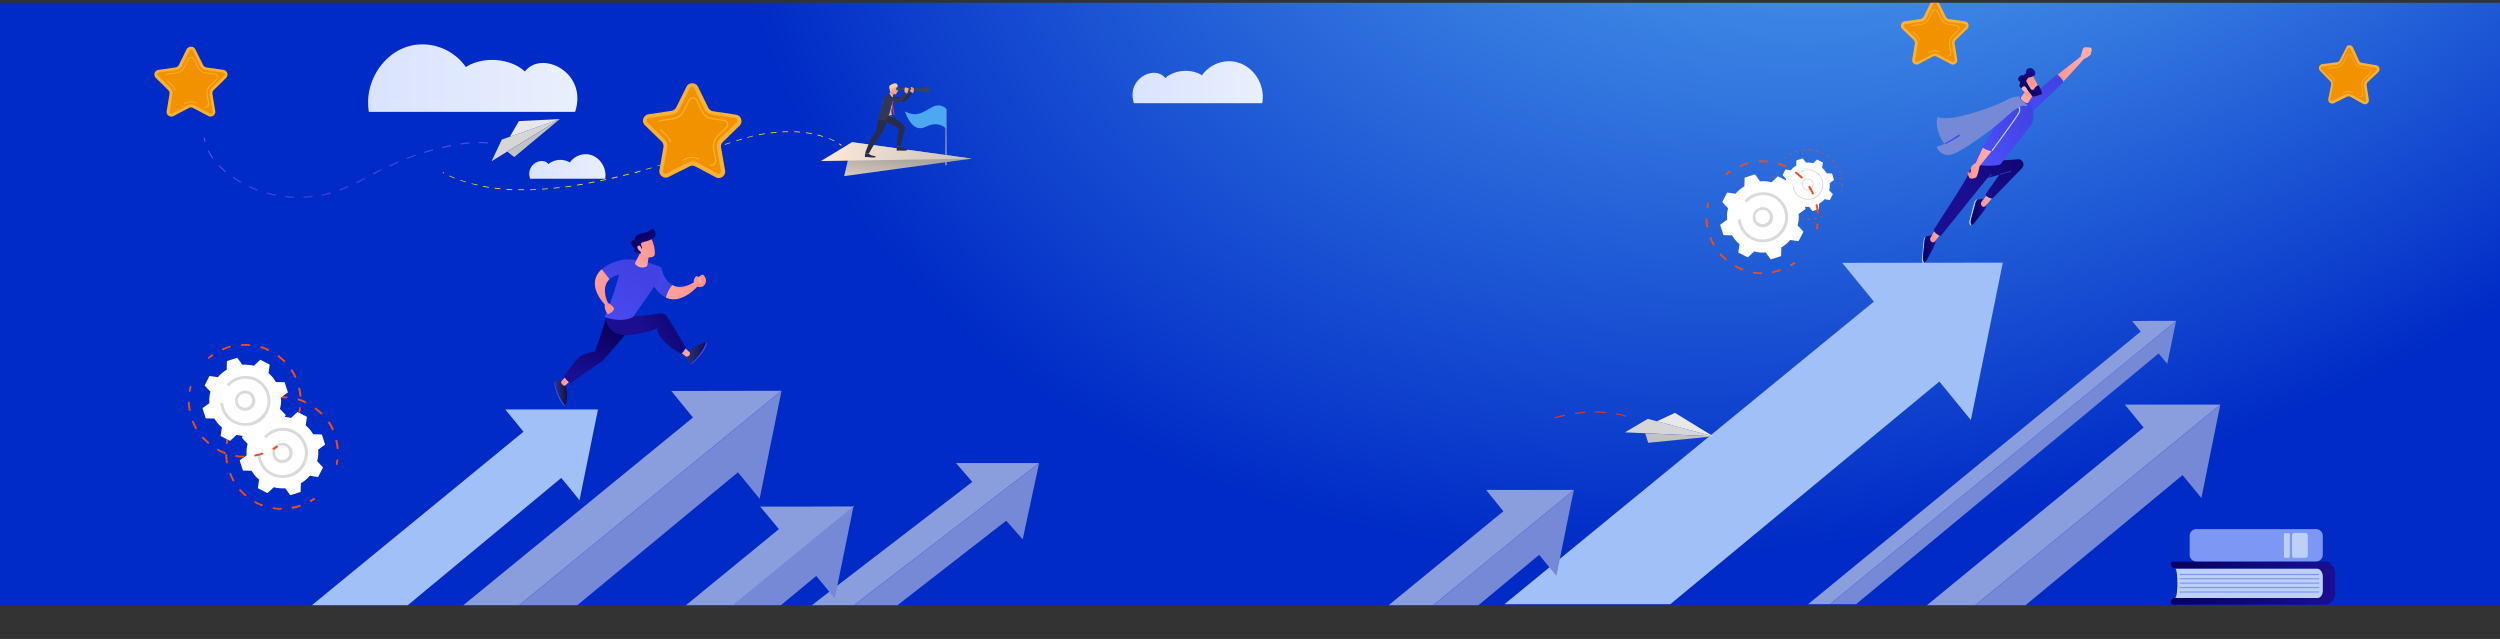 <svg xmlns="http://www.w3.org/2000/svg" xmlns:xlink="http://www.w3.org/1999/xlink" viewBox="0 0 1245 318.2"><rect x="0" y="0" width="1245" height="318.2" fill="#333333" stroke="none"/><defs><style>.cls-1{fill:none;}.cls-2{clip-path:url(#clip-path);}.cls-3{fill:url(#radial-gradient);}.cls-4{fill:#fcea10;}.cls-5{fill:#a1c0f7;}.cls-6{fill:#8a9edd;}.cls-7{fill:#7689d6;}.cls-8{fill:url(#linear-gradient);}.cls-9{fill:url(#linear-gradient-2);}.cls-10{fill:url(#linear-gradient-3);}.cls-11{fill:#bdd0fb;}.cls-12{fill:url(#linear-gradient-4);}.cls-13{fill:url(#linear-gradient-5);}.cls-14{fill:url(#linear-gradient-6);}.cls-15{fill:url(#linear-gradient-7);}.cls-16{fill:url(#linear-gradient-8);}.cls-17{fill:url(#linear-gradient-9);}.cls-18{fill:url(#linear-gradient-10);}.cls-19{fill:url(#linear-gradient-11);}.cls-20{fill:url(#linear-gradient-12);}.cls-21{fill:url(#linear-gradient-13);}.cls-22{fill:url(#linear-gradient-14);}.cls-23{fill:url(#linear-gradient-15);}.cls-24{fill:url(#linear-gradient-16);}.cls-25{fill:url(#linear-gradient-17);}.cls-26{fill:url(#linear-gradient-18);}.cls-27{fill:url(#linear-gradient-19);}.cls-28{fill:url(#linear-gradient-20);}.cls-29{fill:#d6d6d6;}.cls-30{fill:#e8e8e8;}.cls-31{fill:#c2c2c2;}.cls-32{fill:url(#linear-gradient-21);}.cls-33{fill:#e6332a;}.cls-34{fill:url(#linear-gradient-22);}.cls-35{fill:#4da8f2;}.cls-36{fill:url(#linear-gradient-23);}.cls-37{fill:url(#linear-gradient-24);}.cls-38{fill:#eea886;}.cls-39{fill:#292c47;}.cls-40{fill:#3d416b;}.cls-41{fill:#cfbeb6;}.cls-42{fill:#fccca2;}.cls-43{fill:#eddad3;}.cls-44{fill:#a77860;}.cls-45{fill:#23263d;}.cls-46{fill:#323657;}.cls-47{fill:#2f4563;}.cls-48{fill:#efaa88;}.cls-49{fill:#db9c7c;}.cls-50{fill:#d44040;}.cls-51{fill:url(#linear-gradient-25);}.cls-52{fill:url(#linear-gradient-26);}.cls-53{fill:url(#linear-gradient-27);}.cls-54{fill:url(#linear-gradient-28);}.cls-55{fill:url(#linear-gradient-29);}.cls-56{fill:url(#linear-gradient-30);}.cls-57{fill:url(#linear-gradient-31);}.cls-58{fill:url(#linear-gradient-32);}.cls-59{fill:url(#linear-gradient-33);}.cls-60{fill:url(#linear-gradient-34);}.cls-61{fill:url(#linear-gradient-35);}.cls-62{fill:url(#linear-gradient-36);}.cls-63{fill:url(#linear-gradient-37);}.cls-64{fill:url(#linear-gradient-38);}.cls-65{fill:url(#linear-gradient-39);}.cls-66{fill:url(#linear-gradient-40);}.cls-67{fill:url(#linear-gradient-41);}.cls-68{fill:url(#linear-gradient-42);}.cls-69{fill:#f9b233;}.cls-70{fill:#f39200;}.cls-71{fill:#e94e1b;}.cls-72{fill:#fff;}.cls-73{fill:#dadada;}.cls-74{fill:url(#linear-gradient-43);}.cls-75{fill:#7d97f4;}</style><clipPath id="clip-path" transform="translate(0 1.4)"><rect class="cls-1" width="1245" height="300"/></clipPath><radialGradient id="radial-gradient" cx="992.38" cy="326.76" r="700.62" gradientTransform="matrix(-0.76, 0.55, -0.47, -0.5, 1894.04, -625.19)" gradientUnits="userSpaceOnUse"><stop offset="0" stop-color="#73d7ff"/><stop offset="1" stop-color="#002bc6"/></radialGradient><linearGradient id="linear-gradient" x1="183.32" y1="829.39" x2="287.54" y2="829.39" gradientTransform="translate(0 -791.89)" gradientUnits="userSpaceOnUse"><stop offset="0" stop-color="#dae3fe"/><stop offset="1" stop-color="#e9effd"/></linearGradient><linearGradient id="linear-gradient-2" x1="564.01" y1="831.44" x2="628.88" y2="831.44" xlink:href="#linear-gradient"/><linearGradient id="linear-gradient-3" x1="263.57" y1="873.39" x2="301.53" y2="873.39" xlink:href="#linear-gradient"/><linearGradient id="linear-gradient-4" x1="957.63" y1="914.29" x2="963.9" y2="914.29" gradientTransform="translate(0 -791.89)" gradientUnits="userSpaceOnUse"><stop offset="0" stop-color="#09005d"/><stop offset="1" stop-color="#1a0f91"/></linearGradient><linearGradient id="linear-gradient-5" x1="981.44" y1="895.99" x2="989.27" y2="895.99" xlink:href="#linear-gradient-4"/><linearGradient id="linear-gradient-6" x1="1024.24" y1="822.59" x2="1041.61" y2="822.59" gradientTransform="translate(0 -791.89)" gradientUnits="userSpaceOnUse"><stop offset="0" stop-color="#ff928e"/><stop offset="1" stop-color="#feb3b1"/></linearGradient><linearGradient id="linear-gradient-7" x1="1022.18" y1="828.73" x2="1002.51" y2="861.49" gradientTransform="translate(0 -791.89)" gradientUnits="userSpaceOnUse"><stop offset="0" stop-color="#4042e2"/><stop offset="1" stop-color="#4f52ff"/></linearGradient><linearGradient id="linear-gradient-8" x1="961.18" y1="907.88" x2="966.86" y2="907.88" xlink:href="#linear-gradient-6"/><linearGradient id="linear-gradient-9" x1="986.55" y1="890.24" x2="992.28" y2="890.24" xlink:href="#linear-gradient-6"/><linearGradient id="linear-gradient-10" x1="1017.95" y1="851.54" x2="980.83" y2="887.44" xlink:href="#linear-gradient-4"/><linearGradient id="linear-gradient-11" x1="998.52" y1="876.74" x2="992.53" y2="881.92" xlink:href="#linear-gradient-7"/><linearGradient id="linear-gradient-12" x1="991.59" y1="877.12" x2="988.38" y2="881.72" xlink:href="#linear-gradient-7"/><linearGradient id="linear-gradient-13" x1="1012.55" y1="845.24" x2="978.97" y2="873.64" xlink:href="#linear-gradient-7"/><linearGradient id="linear-gradient-14" x1="979.83" y1="871.78" x2="991.83" y2="871.78" xlink:href="#linear-gradient-6"/><linearGradient id="linear-gradient-15" x1="974.83" y1="856.76" x2="969.76" y2="863.04" xlink:href="#linear-gradient-7"/><linearGradient id="linear-gradient-16" x1="1012.07" y1="834.71" x2="1006.69" y2="842.56" xlink:href="#linear-gradient-6"/><linearGradient id="linear-gradient-17" x1="-3307.63" y1="-594.14" x2="-3316.68" y2="-582.17" gradientTransform="translate(3710.62 -1963.98) rotate(-46.73)" xlink:href="#linear-gradient-6"/><linearGradient id="linear-gradient-18" x1="-3314.55" y1="-591.26" x2="-3303.74" y2="-591.26" gradientTransform="translate(3710.62 -1963.98) rotate(-46.73)" xlink:href="#linear-gradient-4"/><linearGradient id="linear-gradient-19" x1="-3320.92" y1="-584.7" x2="-3313.66" y2="-592.14" gradientTransform="translate(3710.62 -1963.98) rotate(-46.73)" xlink:href="#linear-gradient-6"/><linearGradient id="linear-gradient-20" x1="1040.39" y1="806.15" x2="1041.01" y2="795.75" xlink:href="#linear-gradient-6"/><linearGradient id="linear-gradient-21" x1="-1126.38" y1="640.35" x2="-1120.22" y2="605.07" gradientTransform="translate(1068.91 -843.88) rotate(-16.78)" xlink:href="#linear-gradient-7"/><linearGradient id="linear-gradient-22" x1="465.91" y1="862.98" x2="477.15" y2="853.8" gradientTransform="translate(0 -790.49)" gradientUnits="userSpaceOnUse"><stop offset="0" stop-color="#ffe9d9"/><stop offset="1" stop-color="#aba69f"/></linearGradient><linearGradient id="linear-gradient-23" x1="1301.82" y1="589.82" x2="1302.03" y2="566.74" gradientTransform="translate(-760.23 -658.87) rotate(7.81)" xlink:href="#linear-gradient-22"/><linearGradient id="linear-gradient-24" x1="1258.61" y1="567.77" x2="1332.86" y2="567.77" gradientTransform="translate(-760.23 -658.87) rotate(7.81)" gradientUnits="userSpaceOnUse"><stop offset="0" stop-color="#ffe9d9"/><stop offset="1" stop-color="#c7c1b9"/></linearGradient><linearGradient id="linear-gradient-25" x1="334.05" y1="933.1" x2="304.94" y2="917.05" xlink:href="#linear-gradient-7"/><linearGradient id="linear-gradient-26" x1="349.2" y1="929.76" x2="313.35" y2="947.12" xlink:href="#linear-gradient-6"/><linearGradient id="linear-gradient-27" x1="349.38" y1="930.14" x2="313.53" y2="947.5" xlink:href="#linear-gradient-6"/><linearGradient id="linear-gradient-28" x1="346.56" y1="929.93" x2="349.07" y2="929.93" xlink:href="#linear-gradient-6"/><linearGradient id="linear-gradient-29" x1="275.94" y1="986.52" x2="281.55" y2="986.52" xlink:href="#linear-gradient-7"/><linearGradient id="linear-gradient-30" x1="276.5" y1="986.26" x2="282.46" y2="986.26" gradientTransform="translate(0 -791.89)" gradientUnits="userSpaceOnUse"><stop offset="0" stop-color="#2b3582"/><stop offset="1" stop-color="#150e42"/></linearGradient><linearGradient id="linear-gradient-31" x1="279.48" y1="980.22" x2="283.87" y2="980.22" xlink:href="#linear-gradient-6"/><linearGradient id="linear-gradient-32" x1="343.63" y1="966.36" x2="352.06" y2="966.36" xlink:href="#linear-gradient-7"/><linearGradient id="linear-gradient-33" x1="341.53" y1="966.29" x2="351.67" y2="966.29" xlink:href="#linear-gradient-30"/><linearGradient id="linear-gradient-34" x1="338.85" y1="965.96" x2="343.67" y2="965.96" xlink:href="#linear-gradient-6"/><linearGradient id="linear-gradient-35" x1="302.38" y1="951.87" x2="292.35" y2="979.61" xlink:href="#linear-gradient-4"/><linearGradient id="linear-gradient-36" x1="345.26" y1="941.9" x2="320.38" y2="956.68" xlink:href="#linear-gradient-4"/><linearGradient id="linear-gradient-37" x1="315.24" y1="924.94" x2="288.77" y2="967.12" xlink:href="#linear-gradient-7"/><linearGradient id="linear-gradient-38" x1="304.82" y1="941.47" x2="283.49" y2="903.75" xlink:href="#linear-gradient-6"/><linearGradient id="linear-gradient-39" x1="320.69" y1="917.12" x2="318.04" y2="926.74" xlink:href="#linear-gradient-6"/><linearGradient id="linear-gradient-40" x1="324.56" y1="912.24" x2="314.77" y2="919.74" xlink:href="#linear-gradient-6"/><linearGradient id="linear-gradient-41" x1="317.7" y1="906.3" x2="326.83" y2="918.05" xlink:href="#linear-gradient-4"/><linearGradient id="linear-gradient-42" x1="323.35" y1="910.66" x2="313.56" y2="918.16" xlink:href="#linear-gradient-6"/><linearGradient id="linear-gradient-43" x1="1080.94" y1="1080.89" x2="1162.84" y2="1080.89" xlink:href="#linear-gradient-4"/></defs><g id="Layer_2" data-name="Layer 2"><g id="Слой_1" data-name="Слой 1"><g class="cls-2"><rect class="cls-3" y="1.4" width="1245" height="300"/><path class="cls-4" d="M419,71.2s-.4-.3-1.2-.8l.2-.4q1.2.75,1.2.9Z" transform="translate(0 1.4)"/><path class="cls-4" d="M392.5,64a27.15,27.15,0,0,0-2.9.1v.4c1-.1,2-.1,2.9-.1Zm3,0v.4a26.42,26.42,0,0,1,2.9.2v-.4A26.42,26.42,0,0,0,395.5,64Zm-8.8.3-2.9.3V65l2.9-.3Zm14.7.2v.4a25,25,0,0,1,2.9.5l.1-.4C403.3,64.8,402.3,64.6,401.4,64.5Zm-20.6.5c-1,.2-1.9.3-2.9.5l.1.4a29.31,29.31,0,0,1,2.9-.5Zm26.3.6-.1.4a22.88,22.88,0,0,1,2.8.8l.1-.3A11.49,11.49,0,0,0,407.1,65.6Zm-32.1.6c-.9.2-1.9.5-2.9.7l.1.3c1-.2,1.9-.5,2.8-.7Zm37.8,1.2-.1.3,2.7,1.2.2-.3C414.6,68.2,413.7,67.8,412.8,67.4Zm-43.4.3c-.9.3-1.9.6-2.8.9l.1.3c1-.3,1.9-.6,2.8-.8Zm-5.7,1.8c-.9.3-1.9.6-2.8.9l.1.3c1-.3,1.9-.6,2.8-.9Zm-5.6,1.8c-.9.3-1.9.6-2.8.9l.1.3c1-.3,1.9-.6,2.8-.9Zm-5.5,1.8-2.8.9.1.3,2.8-.9ZM347,75c-.9.3-1.9.6-2.8.9l.1.3c.9-.3,1.9-.6,2.8-.9Zm-5.6,1.8c-.9.3-1.9.6-2.8.9l.1.3c.9-.3,1.9-.6,2.8-.9Zm-5.6,1.8c-.9.3-1.9.6-2.8.9l.1.3c.9-.3,1.9-.6,2.8-.9Zm-5.6,1.7c-.9.3-1.9.6-2.8.8l.1.3c.9-.3,1.9-.6,2.8-.8ZM324.5,82c-.9.3-1.9.5-2.8.8l.1.3c.9-.3,1.9-.5,2.8-.8Zm-5.6,1.6c-.9.3-1.9.5-2.8.8l.1.4A22.88,22.88,0,0,0,319,84Zm-98.4.7v.4a2.19,2.19,0,0,1,.5.3l.2-.3C221,84.6,220.7,84.4,220.5,84.3Zm92.7.8c-.9.2-1.9.5-2.9.7l.1.4c1-.2,1.9-.5,2.9-.7Zm-89.4.9-.1.3,2.7,1.2.1-.3Zm83.7.5c-1,.2-1.9.4-2.9.7l.1.4c1-.2,1.9-.4,2.9-.7Zm-5.7,1.3-2.9.6.1.4,2.9-.6Zm-72.5.4-.1.3c.9.3,1.9.6,2.8.9l.1-.3C231.1,88.8,230.2,88.5,229.3,88.2ZM296,89l-2.9.6.1.4,2.9-.6Zm-61.1.9-.1.3c.9.2,1.9.5,2.9.7l.1-.4A24.75,24.75,0,0,1,234.9,89.9Zm55.3.2c-1,.2-1.9.3-2.9.5l.1.4c1-.2,1.9-.3,2.9-.5Zm-5.7,1c-1,.1-2,.3-2.9.4v.4c1-.1,2-.3,2.9-.4Zm-43.9.1-.1.4c.9.2,1.9.3,2.9.5l.1-.4C242.5,91.5,241.5,91.4,240.6,91.2Zm38,.6-2.9.3v.4l2.9-.3Zm-32.2.3-.1.4,2.9.3v-.4Zm26.4.3c-1,.1-2,.2-2.9.2V93c1-.1,2-.1,2.9-.2Zm-20.6.3v.4c1,.1,1.9.1,2.9.2v-.4A26.42,26.42,0,0,0,252.2,92.7Zm14.7.1c-1,.1-2,.1-2.9.1v.4c1,0,2-.1,2.9-.1Zm-6.4.1h-2.4v.4H261v-.4Z" transform="translate(0 1.4)"/><polygon class="cls-5" points="251.6 203.9 260.7 215 134.8 318.2 182.8 318.2 261.8 252.7 279.5 238 288.6 249.1 297.8 203.9 251.6 203.9"/><polygon class="cls-6" points="389.2 194.6 238.7 317.6 210.9 317.6 345.1 207.9 334.3 194.7 389.2 194.6"/><polygon class="cls-7" points="389.2 194.6 381.6 232 378.3 248.4 371.6 240.2 367.5 235.2 267.9 317.6 238.7 317.6 389.2 194.6"/><polygon class="cls-6" points="517.5 230.6 404.1 317.6 383.2 317.6 484.2 240 476.1 230.6 517.5 230.6"/><polygon class="cls-7" points="517.5 230.6 511.8 257 509.3 268.6 504.2 262.8 501.1 259.3 426.1 317.6 404.1 317.6 517.5 230.6"/><polygon class="cls-5" points="917.4 130.9 933.2 150.2 877 196.2 864.8 206.2 749.2 300.9 831.8 300.9 912.6 234 965.8 190 981.5 209.2 997.4 130.8 917.4 130.9"/><polygon class="cls-6" points="1083.7 159.8 911.3 300.9 900.4 300.9 1066.1 165.1 1065.2 164 1061.8 159.9 1070.2 159.8 1083.7 159.8"/><polygon class="cls-7" points="1083.7 159.8 1083 163.1 1079.3 181.2 1075 176 924.3 300.9 911.3 300.9 1083.7 159.8"/><polygon class="cls-6" points="425.4 252.2 345.5 317.6 321.8 317.6 387.9 263.5 385.9 261.1 378.6 252.3 396.6 252.3 425.4 252.2"/><polygon class="cls-7" points="425 252.2 423.6 259.3 415.7 298 406.5 286.8 369.3 317.6 345.1 317.6 425 252.2"/><polygon class="cls-6" points="1105.7 201.5 983 301.9 959 301.9 1067.5 212.9 1059.5 203.1 1058.2 201.5 1061.4 201.5 1097.7 201.5 1105.7 201.5"/><polygon class="cls-7" points="1105.7 201.5 1096.3 248 1086.9 236.6 1008.1 301.9 983 301.9 1105.7 201.5"/><g id="_1" data-name="1"><path class="cls-8" d="M210.5,20.7A26.45,26.45,0,0,1,232,32c8.5-5.5,22.1-4.5,29.4,2.2,8.4-10.9,31.5.5,25,20.1H183.7C180.9,37.3,193.9,20.5,210.5,20.7Z" transform="translate(0 1.4)"/><path class="cls-9" d="M612,29.1a16.67,16.67,0,0,0-13.4,7c-5.3-3.4-13.8-2.8-18.3,1.4-5.2-6.8-19.6.3-15.6,12.5h63.9C630.5,39.4,622.4,29,612,29.1Z" transform="translate(0 1.4)"/><path class="cls-10" d="M291.6,75.4a9.57,9.57,0,0,0-7.8,4.1,9.52,9.52,0,0,0-10.7.8c-3.1-3.9-11.5.2-9.1,7.3h37.4C302.4,81.4,297.6,75.3,291.6,75.4Z" transform="translate(0 1.4)"/></g><path class="cls-11" d="M958.4,118.9a5.57,5.57,0,0,1,.8-2.4c-.8.3-1.2.9-1.3,2.6-.2,2-.6,7.3-.8,8.5a2.19,2.19,0,0,0,.8,2.1c.1.1.3.1.5-.1a3.71,3.71,0,0,1-.8-1.7C957.5,127,958.2,121.5,958.4,118.9Z" transform="translate(0 1.4)"/><path class="cls-12" d="M963.8,117.3l-1.5-1.9a11.12,11.12,0,0,1-2.6.9,4.33,4.33,0,0,0-.5.1,3.79,3.79,0,0,0-.8,2.4c-.2,2.6-.9,8.2-.7,8.9a3.71,3.71,0,0,0,.8,1.7,5.61,5.61,0,0,0,1.5-2.2,74.87,74.87,0,0,0,3.6-6.9A6.6,6.6,0,0,0,963.8,117.3Z" transform="translate(0 1.4)"/><path class="cls-11" d="M983.6,100.2a6.08,6.08,0,0,1,1.2-2.3c-.9.1-1.3.7-1.8,2.3-.6,1.9-1.8,7.1-2.2,8.3a2.31,2.31,0,0,0,.4,2.2c.1.2.3.1.6,0a3.52,3.52,0,0,1-.5-1.8C981.4,108.1,983,102.7,983.6,100.2Z" transform="translate(0 1.4)"/><path class="cls-13" d="M989.3,99.6l-1.1-2.1a12.86,12.86,0,0,1-2.8.4h-.5a4.18,4.18,0,0,0-1.2,2.3c-.6,2.6-2.2,7.9-2.2,8.7a3.29,3.29,0,0,0,.5,1.8,8.44,8.44,0,0,0,1.9-1.9c.9-1.2,3.9-4.8,4.7-6.2A6,6,0,0,0,989.3,99.6Z" transform="translate(0 1.4)"/><path class="cls-14" d="M1024.4,36l11.5-9c.1,0,.1-.1.2-.2l1.2-4a.22.22,0,0,1,.2-.2l.8-.5c.1,0,.2-.1.3,0l2.5.2a.43.43,0,0,1,.4.4l.2,1.1a.37.37,0,0,1-.1.3l-.3.5a.45.45,0,0,0,0,.5h0c.1.2.1.4-.1.5a7.86,7.86,0,0,1-3.1,2.2c-.1,0-.1.1-.2.1l-10.3,11.3a.38.38,0,0,1-.6,0l-2.5-2.5A.43.43,0,0,1,1024.4,36Z" transform="translate(0 1.4)"/><path class="cls-15" d="M1007.5,49.8l16.4-13.7a.78.78,0,0,1,1.1,0,12.81,12.81,0,0,1,2.4,2.7.91.91,0,0,1-.2,1.1l-17,16.2Z" transform="translate(0 1.4)"/><path class="cls-16" d="M963.8,112.7c-.2.3-2.1,3.7-2.5,4.4a.6.6,0,0,0-.1.4,1.67,1.67,0,0,0,.8,1.6,1.19,1.19,0,0,0,1.5-.2l3.4-4.4Z" transform="translate(0 1.4)"/><path class="cls-17" d="M990,95.1c-.3.3-2.7,3.3-3.2,4a.52.52,0,0,0-.2.4,1.76,1.76,0,0,0,.5,1.8,1.09,1.09,0,0,0,1.5,0l3.6-4.2Z" transform="translate(0 1.4)"/><path class="cls-18" d="M994.6,79.1c0-.9,5.4-.6,10.1-1.2a2.64,2.64,0,0,1,2.2,4.5L992.6,97.1a1.31,1.31,0,0,1-1.2.3,6.1,6.1,0,0,1-2.1-1.1,1.06,1.06,0,0,1-.2-1.4l6.6-9.3-6,1.7L967,115.5a1.12,1.12,0,0,1-1.5.3,9.16,9.16,0,0,1-2.2-1.8,1.23,1.23,0,0,1-.1-1.3c2.5-3.8,16.1-24.7,16.8-26.9.7-2.4,3.3-6.8,5.8-6.9S994.6,79.1,994.6,79.1Z" transform="translate(0 1.4)"/><path class="cls-19" d="M996.1,85.5c-.1,0-.1-.1-.2-.1s0-.2.1-.2l5.4-1.4c.1,0,.2,0,.2.1s0,.2-.1.2l-5.4,1.4Z" transform="translate(0 1.4)"/><path class="cls-20" d="M990.3,87h0c-.2-.1-.2-.2-.1-.2l1.3-1.5c.1-.1.2-.1.2,0s.1.2,0,.2L990.4,87Z" transform="translate(0 1.4)"/><path class="cls-21" d="M1010.2,49.5a10.64,10.64,0,0,1,2.4,7.9,7.89,7.89,0,0,1-1.6,4L996.6,80a2.19,2.19,0,0,1-1.4.8c-2.1.3-7.7.8-11.7-.6a.55.55,0,0,1-.3-.8l13.1-23,7.9-9.2A5.33,5.33,0,0,1,1010.2,49.5Z" transform="translate(0 1.4)"/><path class="cls-11" d="M992.3,73.8c-.1,0-.2,0-.2-.1-.2-.1-.2-.3-.1-.5s12.5-16.8,13.3-18.9c.8-1.8-1-3.2-1.1-3.3s-.2-.3-.1-.5.3-.2.5-.1a3.53,3.53,0,0,1,1.3,4.1c-.9,2.1-12.9,18.3-13.4,19C992.5,73.8,992.4,73.8,992.3,73.8Z" transform="translate(0 1.4)"/><path class="cls-22" d="M987.4,72.2a12.69,12.69,0,0,0,4.4,1.7l-6,7.5s-.9,4.9-1.7,5.5-3,1.1-3.5,0a15.41,15.41,0,0,1-.8-2.3s.4-.6,1,.5V84s.9.4.9,1.2c0,0-.8-3.1.5-4.2a6.13,6.13,0,0,1,1.7-1.2Z" transform="translate(0 1.4)"/><path class="cls-7" d="M965,71.4a.57.57,0,0,0-.4.7,6,6,0,0,0,7,3.5c5.4-1.2,21.9-13.7,25.7-17.2s8.7-7.7,11.1-7.1,1-.8-.7-1.9-2.3-2.8-1-2.5c0,0-3-1-7.6,1.6s-26.5,11-33.8,8.5a.44.44,0,0,0-.6.4c-.3,1.7-.7,6.9,3.6,12.8A9.89,9.89,0,0,1,965,71.4Z" transform="translate(0 1.4)"/><path class="cls-23" d="M968.9,70.4c-.1,0-.2-.1-.3-.2a.44.44,0,0,1,.1-.5,67.57,67.57,0,0,0,6.7-4c.2-.1.4-.1.5.1a.45.45,0,0,1,0,.5c-1.2,1-6.6,3.9-6.8,4.1Z" transform="translate(0 1.4)"/><path class="cls-24" d="M1010.9,40.8l-4.3,6.1a1.06,1.06,0,0,0,.1,1.3,5.39,5.39,0,0,0,2.6,1.7.76.76,0,0,0,.8-.3l2.3-3.5C1012.5,46,1012.9,40.5,1010.9,40.8Z" transform="translate(0 1.4)"/><path class="cls-25" d="M1012.1,35.8c.1.1,3.7,7.1,3.7,7.1l-4,2-4.4-6.2S1010.7,34.4,1012.1,35.8Z" transform="translate(0 1.4)"/><path class="cls-26" d="M1009.2,39.4l2,3.4.1.1c.2.2,1.1.9,1.7,0a4.41,4.41,0,0,1,1.6-1.7.69.69,0,0,1,.9.3,29.67,29.67,0,0,1,1.4,3.3.68.68,0,0,1-.4.8,21,21,0,0,1-3.9,1.1.71.71,0,0,1-.6-.3c-.6-.8-2.4-3.2-3-3.8s-1.6-.3-2-.2a.75.75,0,0,1-.5-.1,1.4,1.4,0,0,1-.5-2.2.65.65,0,0,0-.2-.9,1.36,1.36,0,0,1-.5-2,1.94,1.94,0,0,1,2.2-1.1.67.67,0,0,0,.7-.4c0-.1.2-.2.3-.3.3-.1.6-.4.5-.7a1.72,1.72,0,0,1,.9-1.9c1.8-1,3.3.6,3.7,1.9s-1.6,2.3-2.8,2.4c-.9.1-1.4,1.1-1.6,1.6A.85.85,0,0,0,1009.2,39.4Z" transform="translate(0 1.4)"/><path class="cls-27" d="M1009.8,43.8s-.8-2.3-1.8-2.2-1.8,1.1-.5,2.2C1009,45.2,1009.8,43.8,1009.8,43.8Z" transform="translate(0 1.4)"/><path class="cls-28" d="M1038.8,25.5h0a.1.1,0,0,1-.1-.1s.6-1.1,1.3-.9.7.1.7.1h.1v.1a1.56,1.56,0,0,1-.9-.1c-.5-.1-1,.9-1.1.9Z" transform="translate(0 1.4)"/><polygon class="cls-29" points="278.8 59.3 244.8 80.3 249.9 69.5 278.8 59.3"/><polygon class="cls-30" points="278.8 59.3 258.4 60.3 253.9 68.1 278.8 59.3"/><polygon class="cls-31" points="252.6 75.5 256.1 78.2 278.8 59.3 252.6 75.5"/><polygon class="cls-29" points="853.2 217.3 809.2 215.3 820.6 208.6 853.2 217.3"/><polygon class="cls-30" points="853.2 217.3 834.1 205.6 825.1 209.8 853.2 217.3"/><polygon class="cls-31" points="819.3 215.8 820.8 220.5 853.2 217.3 819.3 215.8"/><path class="cls-32" d="M101.4,67.3a14.16,14.16,0,0,0,.4,2l.6-.1a15.52,15.52,0,0,1-.4-2.1Zm2.5,6.1-.5.3a42.31,42.31,0,0,0,2.4,4l.5-.3C105.4,76,104.6,74.7,103.9,73.4Zm5.3,7.4-.4.4a34.65,34.65,0,0,0,3.4,3.2l.4-.4C111.4,82.9,110.3,81.9,109.2,80.8Zm7.1,5.9-.3.5c1.3.9,2.6,1.7,3.9,2.5l.3-.5A37.26,37.26,0,0,1,116.3,86.7Zm7.9,4.6-.2.5c1.4.6,2.8,1.2,4.3,1.8l.2-.5C127.1,92.5,125.6,91.9,124.2,91.3Zm8.7,3.1-.1.6c1.5.4,3,.8,4.5,1.1l.1-.6C135.8,95.2,134.3,94.8,132.9,94.4Zm78.3-20.2.2.6c1.5-.5,3-.9,4.4-1.3l-.2-.6C214.2,73.3,212.7,73.8,211.2,74.2Zm-4.4,1.5c-1.4.5-2.9,1.1-4.3,1.6l.2.5c1.4-.6,2.9-1.1,4.3-1.6Zm13.3-3.9.1.6c1.5-.4,3-.7,4.5-1l-.1-.6C223.1,71.1,221.6,71.4,220.1,71.8Zm-22,7.3c-1.4.6-2.8,1.2-4.2,1.9l.2.5c1.4-.6,2.8-1.3,4.2-1.9ZM229.2,70l.1.6c1.6-.2,3.1-.4,4.6-.5l-.1-.6C232.3,69.6,230.8,69.8,229.2,70ZM141.9,96.2l-.1.6c1.5.2,3.1.3,4.6.4v-.6C144.9,96.5,143.4,96.4,141.9,96.2Zm47.8-13.3c-1.4.7-2.8,1.4-4.1,2.1l.3.5c1.4-.7,2.8-1.4,4.1-2.1Zm48.7-13.6v.6a41.34,41.34,0,0,1,4.6.2l.1-.6C243,69.5,241.4,69.3,238.4,69.3ZM181.5,87.2a21.16,21.16,0,0,1-2.1,1.1c-.7.4-1.3.7-2,1.1l.3.5a19.83,19.83,0,0,0,2-1.1,21.16,21.16,0,0,1,2.1-1.1Zm-30.4,9.3v.6c1.5-.1,3.1-.2,4.6-.4l-.1-.6A34.19,34.19,0,0,1,151.1,96.5Zm22.2-5.2c-1.4.6-2.9,1.2-4.3,1.7l.2.5c1.4-.5,2.9-1.1,4.3-1.7Zm-13.1,4.2.1.6c1.5-.3,3-.7,4.5-1.1l-.1-.6C163.2,94.8,161.7,95.2,160.2,95.5Z" transform="translate(0 1.4)"/><path class="cls-33" d="M794.5,203.5v.6c1.7,0,3.4.1,5.1.2v-.6C797.9,203.6,796.2,203.5,794.5,203.5Zm-5.1.2c-1.7.1-3.4.3-5.1.5l.1.6c1.7-.2,3.4-.4,5-.5Zm15.3.7-.1.6a19.23,19.23,0,0,1,4.9,1.2l.2-.6A23,23,0,0,0,804.7,204.4Zm-25.4.7-5,1.2.2.6c1.6-.4,3.3-.9,4.9-1.2Z" transform="translate(0 1.4)"/><rect class="cls-34" x="470.9" y="54.2" width="0.4" height="28.1"/><path class="cls-35" d="M471.2,52.8s-2.7-3.4-7.5-.6-7.5,4.7-13,1.9c0,0,3.3,11.2,10.2,7.7s10.3,1,10.3,1v-10Z" transform="translate(0 1.4)"/><polygon class="cls-36" points="483.9 79 420.4 87.7 424.3 70.8 483.9 79"/><polygon class="cls-37" points="424.3 70.8 483.9 79 408.8 80.2 424.3 70.8"/><path class="cls-38" d="M453.5,44.4a6.89,6.89,0,0,1-.3-.8,3.22,3.22,0,0,1,.1-.8c.1-.3.4-.8.5-.8s.1-.1.3,0,.3.2.3.2a.49.49,0,0,1,.3.1.36.36,0,0,1,.3.2.36.36,0,0,1,.3.2s-.1.3,0,.4a11.89,11.89,0,0,1-.4,1.4C454.8,44.5,454.5,45.2,453.5,44.4Z" transform="translate(0 1.4)"/><path class="cls-38" d="M454.8,44.4a2.48,2.48,0,0,1-.9,1.1c-.7.5-.6-.6-.6-.6a3.33,3.33,0,0,0,.3-.6C453.6,44.2,454.8,44.4,454.8,44.4Z" transform="translate(0 1.4)"/><path class="cls-39" d="M450.4,49c.9-.3,4.2-4,4.2-4l-1.2-.7a25.15,25.15,0,0,1-2.7,2.5,7.91,7.91,0,0,1-1.3.4c-.1,0-3.1-.2-3.4-.3a4.49,4.49,0,0,0-1.9-.4,1,1,0,0,0-.9.7c-.1,1.6,2.4,1.6,2.4,1.6S449.2,49.5,450.4,49Z" transform="translate(0 1.4)"/><path class="cls-39" d="M448.3,71.7s.9.5,1.3.7,2,.2,2.1.4.1.6-.1.7a12.12,12.12,0,0,1-2.8.1c-.6-.1-1.8.1-2.1,0s-.1-1.5,0-1.8S448.3,71.7,448.3,71.7Z" transform="translate(0 1.4)"/><path class="cls-40" d="M448.3,71.1v.6a6.66,6.66,0,0,1-1.6.1l.1-.6Z" transform="translate(0 1.4)"/><path class="cls-39" d="M432.6,75.1a11.85,11.85,0,0,0,1.2.8c.4.2,1.9.4,2.1.5s.1.6-.2.6a14,14,0,0,1-2.8-.1,17.86,17.86,0,0,0-2.1-.1c-.2-.1,0-1.5.1-1.8S432.6,75.1,432.6,75.1Z" transform="translate(0 1.4)"/><path class="cls-40" d="M432.7,74.5l-.1.6a4.13,4.13,0,0,1-1.5-.1l.1-.6Z" transform="translate(0 1.4)"/><path class="cls-39" d="M442.4,56.9c-.1.4-.4,1.2-.7,2-.1.2-.1.4-.2.6-.4,1.2-.8,2.2-.8,2.2-.6,1.4-2.1,4.4-2.8,5-1,.7-5.1,8.2-5.1,8.2l-1.9-.2s2-5.6,2.9-6.9,2.5-3.2,2.6-4.7c.1-1,.7-4,.7-4a18.39,18.39,0,0,1,2.2-5.6C439.6,53,442.4,56.9,442.4,56.9Z" transform="translate(0 1.4)"/><path class="cls-39" d="M444.4,56.5a74.65,74.65,0,0,1,5.9,4.7,3.14,3.14,0,0,1,.1,2.5c-.1.4-1.8,6.9-1.8,7.5,0,0-1.6.4-2-.1,0,0,.6-6.2.9-7.4s-1.4-2.1-2.4-2.6-6.2-3-6.1-4l.2-1.4S440.1,55,444.4,56.5Z" transform="translate(0 1.4)"/><path class="cls-41" d="M444.3,46a11,11,0,0,1,.6,2.7,34.21,34.21,0,0,1-1,4.5,8,8,0,0,0,.5,3.3l-5.4,1s-.1-1.6-.1-3.4a15.84,15.84,0,0,1,.8-4.5,8,8,0,0,1,3.4-4.5Z" transform="translate(0 1.4)"/><path class="cls-38" d="M446.8,41.8s.5.9.2,1,.2,1,.3,1.2-.4.2-.5.3-.4,1.2-.7,1.3a4.17,4.17,0,0,1-2.3-1,5,5,0,0,1-.5-3.3C443.6,40.5,445.9,40.2,446.8,41.8Z" transform="translate(0 1.4)"/><path class="cls-38" d="M445.1,45.3a.31.31,0,0,1-.1.2c0,.1,0,.1-.1.2s0,.1-.1.2c-.2.4-.3.9-.4,1.1,0,.5-1.3-1.9-1.3-1.9a18.38,18.38,0,0,0,1-2.9C444.6,40.8,445.1,45.3,445.1,45.3Z" transform="translate(0 1.4)"/><path class="cls-42" d="M446.9,42a1.39,1.39,0,0,0-.4-1.7c-.9-.7-2.6.5-2.8.6s-1.2.1-.7,2a11.69,11.69,0,0,0,.5,1.6l.5-1a2.4,2.4,0,0,1,1-.2s-.3-.8.2-1S446.4,41.8,446.9,42Z" transform="translate(0 1.4)"/><path class="cls-38" d="M444.5,42.8c0-.1-.2-.6-.6-.3s.3,1.2.4,1.2S444.9,43.8,444.5,42.8Z" transform="translate(0 1.4)"/><path class="cls-43" d="M443.3,45a7.26,7.26,0,0,0,1.4,1.8l-.2.9L443,45.2Z" transform="translate(0 1.4)"/><path class="cls-44" d="M445.1,45.3a.31.31,0,0,1-.1.2c0,.1,0,.1-.1.2a3,3,0,0,1-1-1.1A4.11,4.11,0,0,0,445.1,45.3Z" transform="translate(0 1.4)"/><path class="cls-45" d="M444.4,56.5a2.07,2.07,0,0,0-.2-.6l-5.3,1v.7C439,57.6,442.8,56.9,444.4,56.5Z" transform="translate(0 1.4)"/><path class="cls-46" d="M439.1,51.5a13.26,13.26,0,0,1-2.3,6.1c-.3.4,2.9.8,2.9.8Z" transform="translate(0 1.4)"/><rect class="cls-47" x="453.07" y="37.15" width="1" height="12.1" transform="matrix(0.02, -1, 1, 0.02, 400.22, 497.09)"/><rect class="cls-47" x="447.24" y="42.58" width="1.4" height="0.9" transform="matrix(0.02, -1, 1, 0.02, 394.89, 491.3)"/><rect class="cls-47" x="458.12" y="40.96" width="1.8" height="4.7" transform="translate(405.44 502.64) rotate(-88.72)"/><rect class="cls-47" x="461.17" y="41.87" width="2.8" height="3.1" transform="matrix(0.02, -1, 1, 0.02, 408.8, 506.3)"/><path class="cls-48" d="M452.5,42.6v.3a.49.49,0,0,1-.1.3v.1a1.09,1.09,0,0,1-.1.5c-.1.2-.4,1-.4,1l-.7-.2h-.6a7,7,0,0,1-.2-1.6v-.1c.1-.2.2-.3.2-.4a4,4,0,0,1,.3-.4c.1,0,.3,0,.3.1a1.34,1.34,0,0,1,.5.1s.3,0,.4.1S452.4,42.5,452.5,42.6Z" transform="translate(0 1.4)"/><path class="cls-48" d="M451.9,44.8a3.34,3.34,0,0,1-.7,1c-.5.5-.7-.7-.7-.7l.2-.6C450.6,44.6,451.4,44.3,451.9,44.8Z" transform="translate(0 1.4)"/><path class="cls-49" d="M453.8,42.2s-.2.9-.1,1a.14.14,0,0,0,.2,0l.1.4a.28.28,0,0,0,.4,0s.2.2.3,0c0,0,.2.1.3,0a3.09,3.09,0,0,0,.2-.8s-.1-.2-.2-.1a.37.37,0,0,0-.3-.2.22.22,0,0,0-.3-.1.34.34,0,0,0-.6-.2Z" transform="translate(0 1.4)"/><path class="cls-38" d="M453.2,43.6a2,2,0,0,1,.8-.6h.2c.1.1,0,.2-.1.4a1.55,1.55,0,0,0-.3.6S453.6,44.2,453.2,43.6Z" transform="translate(0 1.4)"/><path class="cls-50" d="M444.9,47.3a4.54,4.54,0,0,1,.2.8.56.56,0,0,1-.6,0A1.79,1.79,0,0,1,444.9,47.3Z" transform="translate(0 1.4)"/><path class="cls-50" d="M444.6,48a11.49,11.49,0,0,0-.3,4.3c.4,2.3.6,3.1.6,3.1l.5.6.1-.8a20.1,20.1,0,0,1-.8-5.8V47.9Z" transform="translate(0 1.4)"/><path class="cls-46" d="M444.5,49.5c-.1.3-.2.7-.3,1h0c-.2.7-.4,1.5-.6,2.2-.1.3-.1.5-.2.8a14.67,14.67,0,0,1-2.2,5.2,11.11,11.11,0,0,1-3-.6,37.71,37.71,0,0,1,.9-6.8c.1-.3.1-.5.2-.8h0c.7-2.7,1.9-5.1,3.7-5.3C443,45.2,445.1,47.7,444.5,49.5Z" transform="translate(0 1.4)"/><path class="cls-46" d="M448.6,49.6c1-.2,3.2-4.3,3.2-4.3l-1.4-.8a13.65,13.65,0,0,1-1.5,2.2c-.4.4-1,1.2-1.1,1.2s-2.9-.8-3.2-.9a7.84,7.84,0,0,0-1.8-.8,1,1,0,0,0-1,.5c-.4,1.6,2,2,2,2S447.2,49.8,448.6,49.6Z" transform="translate(0 1.4)"/><path class="cls-51" d="M329.2,131.6l-4.8,7.3c2.2,4.3,4.7,6.7,7.1,7.8a12.94,12.94,0,0,1,3.2-6.3C330.4,138.1,329.2,131.6,329.2,131.6Z" transform="translate(0 1.4)"/><path class="cls-52" d="M345.6,139.2c-4.9,2.9-8.4,2.7-10.8,1.3a14.31,14.31,0,0,0-3.2,6.3c7.8,3.6,15.7-5.5,15.7-5.5Z" transform="translate(0 1.4)"/><path class="cls-53" d="M345.9,140.5a3.44,3.44,0,0,1,.6-4.1s.6-.7,1.3.3c0,0,2-1.9,2.6-1.1s2,2.6.6,4.7S346.6,141.5,345.9,140.5Z" transform="translate(0 1.4)"/><path class="cls-54" d="M347.9,139.5a1.85,1.85,0,0,1-.7-.2,1.32,1.32,0,0,1-.6-1,.55.55,0,0,1,1.1-.1c0,.1,0,.2.1.2h.1l-.3-1.1a.57.57,0,1,1,1.1-.3l.5,1.7a.52.52,0,0,1-.3.7C348.7,139.4,348.3,139.5,347.9,139.5Z" transform="translate(0 1.4)"/><path class="cls-55" d="M276.5,188.5a1.23,1.23,0,0,0-.5,1.3c.4,2.1,1.7,7.6,4.9,10.8a.48.48,0,0,0,.7,0,19,19,0,0,1-3-4.7C276.8,192.2,276.5,189.9,276.5,188.5Z" transform="translate(0 1.4)"/><path class="cls-56" d="M280.6,188.5a4.43,4.43,0,0,0-4.1.1h0c0,1.4.3,3.7,2.1,7.4a19,19,0,0,0,3,4.7c.1-.1.1-.1.1-.2C282.3,198.4,283.5,192.6,280.6,188.5Z" transform="translate(0 1.4)"/><path class="cls-57" d="M283.6,188.6l-1.9,1.8a.91.91,0,0,1-1.2.1,3.16,3.16,0,0,1-1-1.2c-.1-.4-.1-.8.2-1l1.9-2a1,1,0,0,1,1.6.2l.6,1A.94.94,0,0,1,283.6,188.6Z" transform="translate(0 1.4)"/><path class="cls-58" d="M343.6,179.6a1.23,1.23,0,0,0,1.4-.2c1.6-1.4,5.7-5.2,7-9.6a.49.49,0,0,0-.3-.6,18.14,18.14,0,0,1-2.6,4.9C346.7,177.6,344.8,179,343.6,179.6Z" transform="translate(0 1.4)"/><path class="cls-59" d="M341.5,176.1a4.28,4.28,0,0,0,2.1,3.5h0c1.2-.6,3-2.1,5.4-5.5a18.14,18.14,0,0,0,2.6-4.9h-.3C349.3,169.8,343.7,171.5,341.5,176.1Z" transform="translate(0 1.4)"/><path class="cls-60" d="M341.4,172.2l1.9,1.7a1.06,1.06,0,0,1,.2,1.2,1.83,1.83,0,0,1-1.1,1,.9.9,0,0,1-1-.1l-2.2-1.7a1,1,0,0,1,0-1.6l.9-.7A1.53,1.53,0,0,1,341.4,172.2Z" transform="translate(0 1.4)"/><path class="cls-61" d="M302.4,155.1s-3.8,12.9-6.2,18.6a21.73,21.73,0,0,0-6.9,2.2c-2.6,1.6-8.4,10.1-8.4,10.1s1.5,2.8,3.3,3.3L300.4,178l13-15.1-.6-7Z" transform="translate(0 1.4)"/><path class="cls-62" d="M302.7,154.1l-1.1,3.5s1,9.3,12.7,7.7,13.1-3.5,13.1-3.5-1,5.9,11.8,13a8.11,8.11,0,0,0,2.4-3.1l-9-14.8c-1.2-1.9-2.4-2.4-4.7-2.1-5,.8-14.4,1.8-15.9,1.6Z" transform="translate(0 1.4)"/><path class="cls-63" d="M311.8,127.8a21.85,21.85,0,0,0-12.3,5,38,38,0,0,1,3.9,5,10.7,10.7,0,0,1,4.9-2.4,151.13,151.13,0,0,1-6.9,20.3.7.7,0,0,0,.4,1c2.1.7,8.4,2.5,13.5-.3l11.2-16a13.37,13.37,0,0,0,2.3-5.8l.4-2.9C329.2,131.6,319.2,127.4,311.8,127.8Z" transform="translate(0 1.4)"/><path class="cls-64" d="M305.7,152a6.85,6.85,0,0,0-2.9-2.5c-.7-1.4-3.5-7.8.7-11.8a48.87,48.87,0,0,0-3.9-5c-4,3.7-5.5,9.5,1.6,17.6a5.73,5.73,0,0,0,1.5,4.7C302.9,155.2,306.3,153.5,305.7,152Z" transform="translate(0 1.4)"/><path class="cls-65" d="M319.3,123.5l-2.9,5.7a1.07,1.07,0,0,0,.1,1.1,4.61,4.61,0,0,0,5.3,1.1,1.06,1.06,0,0,0,.6-.7l.8-5.2Z" transform="translate(0 1.4)"/><path class="cls-66" d="M324.2,116.9s1.7,3.9,1.8,6,.6,3.4-1.8,3.8a5.16,5.16,0,0,1-5.5-2.8s-1.7-3.2-1.3-4.5S324.2,116.9,324.2,116.9Z" transform="translate(0 1.4)"/><path class="cls-67" d="M319.5,122.4l.1-.1a.4.4,0,0,0,.2-.4c-.3-.7-1-2.1-.1-2.5,1.1-.4,5.4-1.3,6.4-2.9a2.81,2.81,0,0,0-1.1-3.9c-.1,0-.2,0-.2.1l-.1.2c-.1.1-.3.1-.3,0h0c0-.1-.2-.2-.3,0-.3.5-1.1,1.2-3.1,1.6-3,.5-4.9,1.7-5,3.8,0,.1-.1.2-.2.1a.82.82,0,0,0-1,.2c-.8.7-.5,2.4,1.3,3.9a.19.19,0,0,1,0,.3c-.3.2-.8.7.4,1.4a4.64,4.64,0,0,0,2.6.6c.1,0,.1-.1.1-.2l-.4-1.8c0-.1,0-.2.2-.2h.5v-.2Z" transform="translate(0 1.4)"/><path class="cls-68" d="M319.6,122.8s-.6-2.5-1.8-1.8.6,2.8,1.5,2.9Z" transform="translate(0 1.4)"/><path class="cls-69" d="M97.3,23.2l3.8,7.7a2.25,2.25,0,0,0,1.8,1.3l8.4,1.2a2.36,2.36,0,0,1,1.3,4l-6.1,6a2.29,2.29,0,0,0-.7,2.1l1.4,8.4a2.37,2.37,0,0,1-3.4,2.5l-7.6-4a2.17,2.17,0,0,0-2.2,0l-7.6,4A2.35,2.35,0,0,1,83,53.9l1.4-8.4a2.38,2.38,0,0,0-.7-2.1l-6.1-6a2.34,2.34,0,0,1,1.3-4l8.4-1.2a2.42,2.42,0,0,0,1.8-1.3l3.8-7.7A2.47,2.47,0,0,1,97.3,23.2Z" transform="translate(0 1.4)"/><path class="cls-70" d="M105,55.2c-.2,0-.3,0-.4-.1l-7.6-4a3.66,3.66,0,0,0-1.8-.4,5.84,5.84,0,0,0-1.8.4l-7.6,4a.6.6,0,0,1-.4.1.91.91,0,0,1-.7-.3,1,1,0,0,1-.2-.8l1.4-8.4a4,4,0,0,0-1.1-3.4l-6.1-6a.82.82,0,0,1-.2-1,.79.79,0,0,1,.8-.6l8.4-1.2a4.16,4.16,0,0,0,2.9-2.1l3.8-7.7a.82.82,0,0,1,.8-.5.75.75,0,0,1,.8.5l3.8,7.7a4,4,0,0,0,2.9,2.1l8.4,1.2a1.36,1.36,0,0,1,.8.6,1,1,0,0,1-.2,1l-6.1,6a3.86,3.86,0,0,0-1.1,3.4l1.4,8.4a1,1,0,0,1-.2.8A.91.91,0,0,1,105,55.2Z" transform="translate(0 1.4)"/><path class="cls-69" d="M87.2,43.7a.22.22,0,0,1-.2-.2,3.9,3.9,0,0,0-1.3-2l-2.3-2.3a.21.21,0,0,1,.3-.3L86,41.2a6.36,6.36,0,0,1,1.4,2.2c0,.1,0,.2-.2.3Z" transform="translate(0 1.4)"/><path class="cls-69" d="M91.8,50.6c-.1,0-.2,0-.2-.1s0-.2.1-.3l1-.5a5.73,5.73,0,0,1,2.5-.6,5.14,5.14,0,0,1,2.5.6.19.19,0,0,1,.1.3c-.1.1-.2.2-.3.1a4.71,4.71,0,0,0-4.6,0l-1.1.5Z" transform="translate(0 1.4)"/><path class="cls-69" d="M102.3,52.3a.9.9,0,0,1-.5-.1.22.22,0,1,1,.2-.4,1.59,1.59,0,0,0,1.3-.3,1.15,1.15,0,0,0,.4-1.2l-.8-4.4a5.32,5.32,0,0,1,1.6-4.8l3.2-3.1a1.24,1.24,0,0,0,.3-1.4,1.44,1.44,0,0,0-1.1-.9l-4.4-.6a5.55,5.55,0,0,1-4.1-3l-2-4a1.21,1.21,0,0,0-1.2-.7,1.39,1.39,0,0,0-1.2.7l-2,4a5.55,5.55,0,0,1-4.1,3l-4.4.6a1.49,1.49,0,0,0-.7.3.21.21,0,0,1-.3-.3,1.49,1.49,0,0,1,.9-.4l4.4-.6A5.11,5.11,0,0,0,91.6,32l2-4a1.78,1.78,0,0,1,3.2,0l2,4a4.88,4.88,0,0,0,3.8,2.7l4.4.6a1.6,1.6,0,0,1,1.4,1.2,1.92,1.92,0,0,1-.4,1.8l-3.2,3.1a5,5,0,0,0-1.4,4.5l.8,4.4a1.66,1.66,0,0,1-.6,1.6A2.42,2.42,0,0,1,102.3,52.3Z" transform="translate(0 1.4)"/><path class="cls-69" d="M965.5-.2,969,6.9a2,2,0,0,0,1.7,1.2l7.8,1.1a2.24,2.24,0,0,1,1.2,3.8L974,18.5a2,2,0,0,0-.6,1.9l1.3,7.8a2.19,2.19,0,0,1-3.2,2.3l-7-3.7a2.33,2.33,0,0,0-2,0l-7,3.7a2.21,2.21,0,0,1-3.2-2.3l1.3-7.8a2.21,2.21,0,0,0-.6-1.9L947.3,13a2.24,2.24,0,0,1,1.2-3.8l7.8-1.1A2.59,2.59,0,0,0,958,6.9l3.5-7.1A2.27,2.27,0,0,1,965.5-.2Z" transform="translate(0 1.4)"/><path class="cls-70" d="M972.6,29.5a.6.6,0,0,1-.4-.1l-7-3.7a3.4,3.4,0,0,0-3.2,0l-7,3.7a.6.6,0,0,1-.4.1,1.08,1.08,0,0,1-.7-.3,1.17,1.17,0,0,1-.2-.7l1.3-7.8a3.58,3.58,0,0,0-1-3.1l-5.7-5.5a.82.82,0,0,1-.2-.9.86.86,0,0,1,.7-.6l7.8-1.1a3.82,3.82,0,0,0,2.7-1.9L962.8.5a.89.89,0,0,1,1.6,0l3.5,7.1a3.4,3.4,0,0,0,2.7,1.9l7.8,1.1c.5.1.7.4.7.6a1.14,1.14,0,0,1-.2.9l-5.7,5.5a3.58,3.58,0,0,0-1,3.1l1.3,7.8a.75.75,0,0,1-.2.7A.91.91,0,0,1,972.6,29.5Z" transform="translate(0 1.4)"/><path class="cls-69" d="M956.1,18.8c-.1,0-.2,0-.2-.1a3.87,3.87,0,0,0-1.2-1.9l-2.2-2.1a.21.21,0,0,1,.3-.3l2.2,2.1a6.25,6.25,0,0,1,1.3,2c.1.1,0,.3-.2.3Z" transform="translate(0 1.4)"/><path class="cls-69" d="M960.4,25.2c-.1,0-.1,0-.2-.1a.37.37,0,0,1,.1-.3l.9-.5a4.71,4.71,0,0,1,4.6,0c.1,0,.1.2.1.3s-.2.1-.3.1a4.19,4.19,0,0,0-2.2-.5,5.45,5.45,0,0,0-2.2.5l-.8.5Z" transform="translate(0 1.4)"/><path class="cls-69" d="M970.1,26.8a.9.9,0,0,1-.5-.1c-.1,0-.2-.1-.1-.2s.2-.2.2-.1a1.38,1.38,0,0,0,1.2-.3,1,1,0,0,0,.4-1.1l-.7-4a5.13,5.13,0,0,1,1.5-4.5l2.9-2.9a1.21,1.21,0,0,0,.3-1.3,1.19,1.19,0,0,0-1-.8l-4-.6a5,5,0,0,1-3.8-2.8l-1.8-3.7a1.23,1.23,0,0,0-1.1-.7,1.08,1.08,0,0,0-1.1.7l-1.8,3.7a5.23,5.23,0,0,1-3.8,2.8l-4,.6a.71.71,0,0,0-.6.3.21.21,0,0,1-.3-.3,1.23,1.23,0,0,1,.8-.4l4-.6a4.67,4.67,0,0,0,3.5-2.6l1.8-3.7a1.55,1.55,0,0,1,1.5-.9,1.65,1.65,0,0,1,1.5.9l1.8,3.7a4.91,4.91,0,0,0,3.5,2.6l4,.6a1.63,1.63,0,0,1,1.3,1.1,1.79,1.79,0,0,1-.4,1.7l-2.9,2.9a4.51,4.51,0,0,0-1.3,4.1l.7,4a1.65,1.65,0,0,1-.5,1.5A1.92,1.92,0,0,1,970.1,26.8Z" transform="translate(0 1.4)"/><path class="cls-69" d="M347.6,41.8l5.1,10.4a3.37,3.37,0,0,0,2.4,1.8l11.4,1.7a3.24,3.24,0,0,1,1.8,5.5L360,69.3a3,3,0,0,0-.9,2.8l2,11.4a3.2,3.2,0,0,1-4.6,3.4l-10.2-5.4a3.19,3.19,0,0,0-3,0L333,86.7a3.18,3.18,0,0,1-4.6-3.4l2-11.4a3.22,3.22,0,0,0-.9-2.8L321.2,61a3.22,3.22,0,0,1,1.8-5.5l11.4-1.7a3.37,3.37,0,0,0,2.4-1.8l5.1-10.3A3.25,3.25,0,0,1,347.6,41.8Z" transform="translate(0 1.4)"/><path class="cls-70" d="M357.9,85.2a1.42,1.42,0,0,1-.6-.2l-10.2-5.4a5.1,5.1,0,0,0-4.8,0L332.1,85a1.42,1.42,0,0,1-.6.2,1.39,1.39,0,0,1-1-.5,1,1,0,0,1-.3-1l2-11.4a5.23,5.23,0,0,0-1.5-4.6l-8.3-8.1a1.19,1.19,0,0,1-.3-1.3,1.31,1.31,0,0,1,1-.9l11.4-1.7a5.16,5.16,0,0,0,3.9-2.8l5.1-10.3a1.21,1.21,0,0,1,2.2,0l5.1,10.3a5.16,5.16,0,0,0,3.9,2.8l11.4,1.7a1.06,1.06,0,0,1,1,.9,1.19,1.19,0,0,1-.3,1.3l-8.3,8.1a5.23,5.23,0,0,0-1.5,4.6l2,11.4a1,1,0,0,1-.3,1A.79.79,0,0,1,357.9,85.2Z" transform="translate(0 1.4)"/><path class="cls-69" d="M333.9,69.5c-.1,0-.2-.1-.3-.2a6.83,6.83,0,0,0-1.7-2.8l-3.1-3.1a.28.28,0,0,1,.4-.4l3.1,3.1a7.32,7.32,0,0,1,1.9,3c0,.2-.1.4-.3.4Z" transform="translate(0 1.4)"/><path class="cls-69" d="M340.1,78.9c-.1,0-.2-.1-.3-.2s0-.3.1-.4l1.4-.7a6.57,6.57,0,0,1,3.4-.8,7.73,7.73,0,0,1,3.4.8c.1.1.2.2.1.4s-.2.2-.4.1a6.8,6.8,0,0,0-6.4,0l-1.4.7Z" transform="translate(0 1.4)"/><path class="cls-69" d="M354.3,81.2a1.7,1.7,0,0,1-.7-.1.52.52,0,0,1-.2-.4c0-.2.2-.2.4-.2a1.79,1.79,0,0,0,1.7-.4,1.66,1.66,0,0,0,.6-1.6l-1-5.9a7.44,7.44,0,0,1,2.1-6.5l4.3-4.2a1.79,1.79,0,0,0,.5-1.8,1.89,1.89,0,0,0-1.4-1.2l-5.9-.9a7,7,0,0,1-5.5-4l-2.6-5.4a1.78,1.78,0,0,0-3.2,0L340.8,54a7.13,7.13,0,0,1-5.5,4l-5.9.9a1.27,1.27,0,0,0-.9.4.28.28,0,0,1-.4-.4,2.73,2.73,0,0,1,1.2-.6l5.9-.9a6.75,6.75,0,0,0,5.1-3.7l2.6-5.4a2.35,2.35,0,0,1,4.2,0l2.6,5.4a6.75,6.75,0,0,0,5.1,3.7l5.9.9a2.34,2.34,0,0,1,1.3,4l-4.3,4.2a7.07,7.07,0,0,0-2,6l1,5.9a2.38,2.38,0,0,1-.8,2.2A2.66,2.66,0,0,1,354.3,81.2Z" transform="translate(0 1.4)"/><path class="cls-69" d="M1171.8,22.3l3,6.5a1.92,1.92,0,0,0,1.5,1.1l7.1,1.2a2,2,0,0,1,1,3.4l-5.2,4.9a2,2,0,0,0-.6,1.8l1.1,7.1a2,2,0,0,1-2.9,2l-6.3-3.5a1.91,1.91,0,0,0-1.8,0l-6.4,3.2a2,2,0,0,1-2.8-2.2l1.4-7a2.38,2.38,0,0,0-.5-1.8l-5-5.1a2,2,0,0,1,1.2-3.4l7.1-.9a1.92,1.92,0,0,0,1.5-1.1l3.3-6.4C1169,20.7,1171.1,20.8,1171.8,22.3Z" transform="translate(0 1.4)"/><path class="cls-70" d="M1177.7,49.3a.76.76,0,0,1-.4-.1l-6.3-3.5a3.71,3.71,0,0,0-1.5-.4,4,4,0,0,0-1.5.3l-6.4,3.2c-.1.1-.2.1-.4.1a.86.86,0,0,1-.6-.3.85.85,0,0,1-.2-.6l1.4-7a3,3,0,0,0-.9-2.8l-5-5.1a.93.93,0,0,1-.2-.8c.1-.1.2-.5.7-.5l7.1-.9a3.07,3.07,0,0,0,2.4-1.7l3.3-6.4a.74.74,0,0,1,.7-.4.71.71,0,0,1,.7.5l3,6.5a3,3,0,0,0,2.4,1.8l7.1,1.2a.78.78,0,0,1,.6.5.93.93,0,0,1-.2.8l-5.2,4.9a3.28,3.28,0,0,0-1,2.8l1.1,7.1a.56.56,0,0,1-.2.6A.76.76,0,0,1,1177.7,49.3Z" transform="translate(0 1.4)"/><path class="cls-69" d="M1162.9,39.3c-.1,0-.2,0-.2-.1a4,4,0,0,0-1-1.7l-1.9-2c-.1-.1-.1-.2,0-.2s.2-.1.2,0l1.9,2a3.48,3.48,0,0,1,1,2c.2-.2.2-.1,0,0Z" transform="translate(0 1.4)"/><path class="cls-69" d="M1166.6,45.2c-.1,0-.1,0-.2-.1s0-.2.1-.2l.9-.4a5.37,5.37,0,0,1,2.1-.5,3.94,3.94,0,0,1,2.1.6c.1,0,.1.2.1.2l-.2.1a4.44,4.44,0,0,0-3.9-.1l-1,.4Z" transform="translate(0 1.4)"/><path class="cls-69" d="M1175.4,46.8a.6.6,0,0,1-.4-.1c-.1,0-.2-.1-.1-.2s.1-.2.2-.1a1.39,1.39,0,0,0,1.1-.2,1.16,1.16,0,0,0,.4-1l-.5-3.7a4.56,4.56,0,0,1,1.4-4l2.7-2.5a1.13,1.13,0,0,0,.3-1.1,1.08,1.08,0,0,0-.9-.8l-3.7-.6a4.35,4.35,0,0,1-3.4-2.6l-1.6-3.4a1.13,1.13,0,0,0-2,0l-1.7,3.3a4.67,4.67,0,0,1-3.5,2.4l-3.7.5a1.42,1.42,0,0,0-.6.2.14.14,0,0,1-.2,0c-.1-.1-.1-.2,0-.2a1.14,1.14,0,0,1,.8-.3l3.7-.5a4.17,4.17,0,0,0,3.2-2.2l1.7-3.3a1.56,1.56,0,0,1,1.3-.8,1.29,1.29,0,0,1,1.3.9l1.6,3.4a4.43,4.43,0,0,0,3.1,2.4l3.7.6a1.55,1.55,0,0,1,1.2,1,1.44,1.44,0,0,1-.4,1.5l-2.7,2.5a4.19,4.19,0,0,0-1.3,3.7l.5,3.7a1.3,1.3,0,0,1-.5,1.3A3,3,0,0,1,1175.4,46.8Z" transform="translate(0 1.4)"/><path class="cls-71" d="M889.1,77.4h0a.77.77,0,0,1-.1-.3c.2-.1.3-.3.5-.4a.14.14,0,0,1,.2,0v.2a3.17,3.17,0,0,1-.6.5Z" transform="translate(0 1.4)"/><path class="cls-71" d="M917.4,91.5h0a.22.22,0,0,1-.2-.2V90.1a.2.2,0,1,1,.4,0v1.2C917.6,91.5,917.5,91.5,917.4,91.5Zm-.1-3.2c-.1,0-.1-.1-.2-.1-.1-.4-.1-.8-.2-1.2,0-.1,0-.2.1-.2s.2,0,.2.1a5,5,0,0,1,.2,1.2c.1.1,0,.1-.1.2Zm-.8-3.2c-.1,0-.1,0-.2-.1v-.1c-.1-.4-.3-.7-.4-1.1,0-.1,0-.2.1-.2s.2,0,.2.1a4.87,4.87,0,0,1,.4,1.1v.1c.1,0,.1.1-.1.2Zm-1.3-3h0a12.49,12.49,0,0,0-.8-1.2v-.2a.14.14,0,0,1,.2,0,10.54,10.54,0,0,1,.7,1.1.37.37,0,0,1-.1.3Zm-1.9-2.7h0c-.4-.4-.6-.7-.9-1-.1-.1-.1-.2,0-.2s.2-.1.2,0l.9.9v.2Zm-2.4-2.3h0a10.47,10.47,0,0,1-1.1-.8c-.1-.1-.1-.2,0-.2s.2-.1.2,0l1,.7c.1.1.1.2,0,.2S911,77.1,910.9,77.1Zm-19.6-1.3h0a.77.77,0,0,1-.1-.3c.4-.2.7-.4,1.1-.6.1,0,.2,0,.2.1s0,.2-.1.2a10.91,10.91,0,0,1-1.1.6Zm16.9-.4c-.1,0-.1-.1,0,0a6.12,6.12,0,0,0-1.2-.5c-.1,0-.1-.1-.1-.2s.1-.1.2-.1a11.73,11.73,0,0,1,1.1.5q.15,0,0,.3Zm-14-1c-.1,0-.1,0-.2-.1s0-.2.1-.2.1-.1.2-.1c.3-.1.7-.2,1-.3.1,0,.2,0,.2.1s0,.2-.1.2c-.3.1-.7.2-1,.3,0,.1-.1.1-.2.1Zm10.9-.3h0l-1.2-.3c-.1,0-.1-.1-.1-.2s.1-.1.2-.1l1.2.3c.1,0,.1.1.1.2S905.2,74.1,905.1,74.1Zm-7.7-.5c-.1,0-.1-.1-.2-.1s0-.2.1-.2c.4-.1.8-.1,1.2-.2a.35.35,0,0,1,.2.1s0,.2-.1.2c-.4.1-.8.1-1.2.2Zm4.5-.1h0c-.4,0-.8-.1-1.2-.1a.2.2,0,1,1,0-.4,6.15,6.15,0,0,1,1.3.1c.1,0,.2.1.1.2A.22.22,0,0,1,901.9,73.5Z" transform="translate(0 1.4)"/><path class="cls-71" d="M917.1,94.2h0a.22.22,0,0,1-.2-.2c0-.2.1-.4.1-.6s.1-.1.2-.1.1.1.1.2a2.54,2.54,0,0,1-.2.7C917.2,94.1,917.2,94.2,917.1,94.2Z" transform="translate(0 1.4)"/><path class="cls-71" d="M909.5,105.3h0a.77.77,0,0,1-.1-.3c.2-.1.3-.2.5-.3a.14.14,0,0,1,.2,0v.2a2.09,2.09,0,0,0-.6.4Z" transform="translate(0 1.4)"/><path class="cls-71" d="M900.3,108a.2.2,0,1,1,0-.4,4.87,4.87,0,0,0,1.2-.1.35.35,0,0,1,.2.1s0,.2-.1.2a3,3,0,0,1-1.3.2Zm-2-.1h0c-.4-.1-.8-.1-1.2-.2-.1,0-.1-.1-.1-.2s.1-.1.2-.1c.4.1.8.1,1.2.2.1,0,.2.1.1.2S898.4,107.9,898.3,107.9Zm5.2-.2c-.1,0-.1-.1-.2-.1s0-.2.1-.2l1.2-.3c.1,0,.2,0,.2.1s0,.2-.1.2a10.38,10.38,0,0,1-1.2.3Zm-8.3-.4h0c-.4-.1-.8-.3-1.2-.4-.1,0-.1-.1-.1-.2s.1-.1.2-.1a5.64,5.64,0,0,0,1.2.4c.1,0,.1.1.1.2A.35.35,0,0,0,895.2,107.3Zm11.4-.5c-.1,0-.1,0-.2-.1s0-.2.1-.2a11.73,11.73,0,0,0,1.1-.5c.1,0,.2,0,.2.1s0,.2-.1.2-.6.3-1.1.5Zm-14.4-.7h0l-1.2-.6c-.1-.1-.1-.1,0-.2s.1-.1.2-.1a10.91,10.91,0,0,0,1.1.6c.1,0,.1.1.1.2A.35.35,0,0,0,892.2,106.1Zm-2.7-1.8h0a8.74,8.74,0,0,1-1-.8c-.1-.1-.1-.2,0-.2s.2-.1.2,0c.3.3.6.5.9.8.1.1.1.2,0,.2Zm-2.4-2.2h0a8.7,8.7,0,0,1-.9-1.1v-.2h.2a6.47,6.47,0,0,0,.8.9.14.14,0,0,1,0,.2C887.2,102.1,887.2,102.1,887.1,102.1Zm-1.9-2.6h0a7.46,7.46,0,0,1-.7-1.2c0-.1,0-.2.1-.2s.2,0,.2.1c.2.4.4.7.6,1.1,0,.1,0,.2-.2.2Zm-1.3-2.9c-.1,0-.1,0-.2-.1s0-.1-.1-.2c-.1-.3-.2-.7-.3-1,0-.1,0-.2.1-.2s.2,0,.2.1c.1.3.2.7.3,1,0,.1,0,.1.1.2s0,.2-.1.2Zm-.9-3.1c-.1,0-.1-.1-.2-.1-.1-.4-.1-.8-.2-1.2,0-.1,0-.2.1-.2a.35.35,0,0,1,.2.1,5,5,0,0,0,.2,1.2c.1.1.1.2-.1.2Zm-.2-3.2h0a.22.22,0,0,1-.2-.2,4.87,4.87,0,0,1,.1-1.2c0-.1.1-.2.2-.1s.2.1.1.2a6.88,6.88,0,0,1-.2,1.3C883,90.2,882.9,90.3,882.8,90.3Z" transform="translate(0 1.4)"/><path class="cls-71" d="M883.2,87.1h0a.22.22,0,0,1-.2-.2,1.42,1.42,0,0,1,.2-.6c0-.1.1-.1.2-.1s.1.1.1.2-.1.4-.1.6C883.3,87,883.3,87.1,883.2,87.1Z" transform="translate(0 1.4)"/><path class="cls-72" d="M887.8,85.7v.2l1.7,1.8a10.54,10.54,0,0,0-.3,3.6l-2,1.5a.31.31,0,0,0-.1.2l.9,2.9a.22.22,0,0,0,.2.2l2.5.1a10,10,0,0,0,2.3,2.7l-.4,2.5c0,.1,0,.2.1.2l2.7,1.4h.2l1.8-1.7a10.54,10.54,0,0,0,3.6.3l1.5,2c0,.1.2.1.2.1l2.9-.9a.22.22,0,0,0,.2-.2l.1-2.5a10,10,0,0,0,2.7-2.3l2.5.4c.1,0,.2,0,.2-.1l1.4-2.7v-.2l-1.8-1.8a10.54,10.54,0,0,0,.3-3.6l2-1.5a.31.31,0,0,0,.1-.2l-.9-2.9a.22.22,0,0,0-.2-.2l-2.5-.1a10,10,0,0,0-2.3-2.7l.4-2.5c0-.1,0-.2-.1-.2L905,78.1h-.2L903,79.9a10.54,10.54,0,0,0-3.6-.3l-1.5-2c0-.1-.2-.1-.2-.1l-2.9.9a.22.22,0,0,0-.2.2l-.1,2.5a10,10,0,0,0-2.7,2.3l-2.5-.4c-.1,0-.2,0-.2.1Z" transform="translate(0 1.4)"/><path class="cls-73" d="M900.3,93.4a2.85,2.85,0,0,1-2.5-1.4,2.82,2.82,0,0,1-.3-2.2,2.69,2.69,0,0,1,1.3-1.8,2.87,2.87,0,0,1,2.2-.3,2.69,2.69,0,0,1,1.8,1.3,2.91,2.91,0,0,1-1,4A2.82,2.82,0,0,1,900.3,93.4Zm0-5.4a2,2,0,0,0-1.3.4,2.09,2.09,0,0,0-1.1,1.5,2.59,2.59,0,0,0,.3,1.9,2.47,2.47,0,0,0,4.2-2.6,2.4,2.4,0,0,0-1.5-1.1C900.7,88.1,900.5,88,900.3,88Z" transform="translate(0 1.4)"/><path class="cls-73" d="M900.3,98.1a7.69,7.69,0,0,1-7.2-5.3h0a8,8,0,0,1-.3-1.5h0v-.1h.5a8,8,0,0,0,.3,1.5v.1a7.12,7.12,0,0,0,7.4,4.8,6.88,6.88,0,0,0,1.3-.2.31.31,0,0,0,.2-.1,7.17,7.17,0,0,0,5-6.8,7.61,7.61,0,0,0-.3-2.1,7.11,7.11,0,0,0-8.9-4.6,7.45,7.45,0,0,0-3.2,2.1l-.3-.3a7.59,7.59,0,0,1,12.9,2.7,9.08,9.08,0,0,1,.3,2.3,7.59,7.59,0,0,1-5.3,7.2A10.5,10.5,0,0,1,900.3,98.1Z" transform="translate(0 1.4)"/><path class="cls-71" d="M859.9,85.8a.76.76,0,0,1-.4-.2.49.49,0,0,1,.1-.7l1.5-1.2a.5.5,0,0,1,.6.8l-1.5,1.2A.37.37,0,0,1,859.9,85.8Z" transform="translate(0 1.4)"/><path class="cls-71" d="M905.3,104.9c-.2,0-.5-.2-.5-.4a22.54,22.54,0,0,0-.6-3.6c-.1-.3.1-.5.4-.6s.5.1.6.4a23.76,23.76,0,0,1,.6,3.7c.1.2-.1.5-.5.5Zm-2.5-9.4c-.2,0-.3-.1-.4-.3a20.16,20.16,0,0,0-1.8-3.2c-.2-.2-.1-.5.2-.7s.5-.1.7.2a26.85,26.85,0,0,1,1.8,3.3.48.48,0,0,1-.2.6A.37.37,0,0,1,902.8,95.5Zm-5.6-8c-.1,0-.2-.1-.3-.1a20.94,20.94,0,0,0-2.8-2.4.62.62,0,0,1-.1-.7c.1-.2.5-.2.7-.1a34.67,34.67,0,0,1,2.9,2.5.48.48,0,0,1,0,.7C897.5,87.5,897.4,87.5,897.2,87.5ZM889.3,82c-.1,0-.1,0-.2-.1a34.23,34.23,0,0,0-3.4-1.3.47.47,0,0,1,.3-.9,36.16,36.16,0,0,1,3.5,1.3.48.48,0,0,1,.2.6C889.6,81.9,889.5,82,889.3,82Zm-22.6-.3c-.2,0-.4-.1-.4-.3a.48.48,0,0,1,.2-.6c.6-.2,1.2-.5,1.8-.7l1.8-.6c.2-.1.5.1.6.3s-.1.5-.3.6c-.6.2-1.2.3-1.7.5a8.65,8.65,0,0,0-1.7.7C866.8,81.7,866.8,81.7,866.7,81.7Zm13.2-2.2h0c-1.3-.1-2.5-.1-3.7-.1a.46.46,0,0,1-.5-.4.54.54,0,0,1,.5-.5,16.25,16.25,0,0,1,3.8.1c.3,0,.5.2.4.5A.66.66,0,0,1,879.9,79.5Z" transform="translate(0 1.4)"/><path class="cls-71" d="M904.9,112.8h0c-.4-.1-.5-.3-.5-.6.1-.6.2-1.2.3-1.9,0-.3.3-.4.5-.4s.5.3.4.5c-.1.6-.2,1.3-.3,1.9C905.3,112.7,905.1,112.8,904.9,112.8Z" transform="translate(0 1.4)"/><path class="cls-71" d="M891.9,131.1a.52.52,0,0,1-.4-.2.53.53,0,0,1,.2-.7c.5-.3,1.1-.7,1.6-1a.62.62,0,0,1,.7.1.49.49,0,0,1-.1.7c-.5.4-1.1.7-1.6,1.1Z" transform="translate(0 1.4)"/><path class="cls-71" d="M877,135.1h0a23.08,23.08,0,0,1-3.7-.3c-.3,0-.4-.3-.4-.5s.3-.4.5-.4a21.86,21.86,0,0,0,3.6.3.47.47,0,0,1,.5.5A.46.46,0,0,1,877,135.1Zm5.9-.5a.66.66,0,0,1-.5-.4.55.55,0,0,1,.4-.6,22.51,22.51,0,0,0,3.5-.9c.2-.1.5.1.6.3a.45.45,0,0,1-.3.6c-1.2.4-2.4.7-3.7,1Zm-15.2-1.4h-.2a21.1,21.1,0,0,1-3.4-1.6.48.48,0,0,1-.2-.6.57.57,0,0,1,.7-.2,19.64,19.64,0,0,0,3.3,1.5c.2.1.4.4.3.6A.91.91,0,0,1,867.7,133.2Zm-8.2-4.9a.37.37,0,0,1-.3-.1c-.9-.8-1.8-1.7-2.7-2.6a.49.49,0,0,1,.7-.7,30.7,30.7,0,0,0,2.6,2.5.48.48,0,0,1,0,.7C859.7,128.2,859.6,128.3,859.5,128.3Zm-6.1-7.4a.52.52,0,0,1-.4-.2,35.39,35.39,0,0,1-1.6-3.4.47.47,0,1,1,.9-.3c.5,1.1,1,2.2,1.5,3.2a.66.66,0,0,1-.2.7Zm-3.2-9a.66.66,0,0,1-.5-.4c-.2-1.2-.3-2.5-.4-3.7a.5.5,0,1,1,1,0,22,22,0,0,0,.4,3.6c.1.2-.1.5-.5.5Z" transform="translate(0 1.4)"/><path class="cls-71" d="M850.3,102.3h0c-.4-.1-.5-.3-.5-.6a12.86,12.86,0,0,1,.4-1.9.47.47,0,0,1,.9.3,11.63,11.63,0,0,0-.4,1.8A.43.43,0,0,1,850.3,102.3Z" transform="translate(0 1.4)"/><path class="cls-72" d="M857.8,99c-.1.1,0,.3,0,.4l2.8,2.9a15.59,15.59,0,0,0-.5,5.7l-3.3,2.4c-.1.1-.2.2-.1.4l1.5,4.7c0,.1.2.2.3.2l4.1.1a15.77,15.77,0,0,0,3.7,4.4l-.6,4c0,.1,0,.3.2.3l4.3,2.2a.25.25,0,0,0,.4-.1l3-2.8a15.59,15.59,0,0,0,5.7.5l2.4,3.3c.1.1.2.2.4.1l4.7-1.5c.1,0,.2-.2.2-.3l.1-4.1a15.77,15.77,0,0,0,4.4-3.7l4,.6c.1,0,.3-.1.3-.2l2.2-4.3c.1-.1,0-.3,0-.4l-2.8-2.9a15.59,15.59,0,0,0,.5-5.7l3.3-2.4c.1-.1.2-.2.1-.4l-1.5-4.7c0-.1-.2-.2-.3-.2l-4.1-.1a15.77,15.77,0,0,0-3.7-4.4l.6-4c0-.1,0-.3-.2-.3l-4.3-2.2a.25.25,0,0,0-.4.1l-3,2.8a15.59,15.59,0,0,0-5.7-.5l-2.4-3.3c-.1-.1-.2-.2-.4-.1L869,87c-.1,0-.2.2-.2.3l-.1,4.1a15.77,15.77,0,0,0-4.4,3.7l-4-.6c-.1,0-.3.1-.3.2Z" transform="translate(0 1.4)"/><path class="cls-73" d="M877.9,111.8c-.4,0-.8-.1-1.2-.1a4.8,4.8,0,0,1-3.1-2.3,5.1,5.1,0,0,1-.6-3.8,4.8,4.8,0,0,1,2.3-3.1,5.1,5.1,0,0,1,3.8-.6,4.8,4.8,0,0,1,3.1,2.3,4.94,4.94,0,0,1-1.7,6.9A5.94,5.94,0,0,1,877.9,111.8Zm-.1-8.7a4.14,4.14,0,0,0-1.9.5,3.56,3.56,0,0,0-1.6,2.2,3.64,3.64,0,0,0,.4,2.7,3.56,3.56,0,0,0,2.2,1.6,3.64,3.64,0,0,0,2.7-.4,3.68,3.68,0,0,0,1.2-5,3.56,3.56,0,0,0-2.2-1.6Z" transform="translate(0 1.4)"/><path class="cls-73" d="M877.9,119.2a13,13,0,0,1-5.8-1.4,12,12,0,0,1-6.1-7.3h0c0-.1-.1-.2-.1-.3a10.62,10.62,0,0,1-.4-1.9h0v-.4l1.4-.1a8.56,8.56,0,0,0,.5,2.3h0a4.87,4.87,0,0,0,.4,1.1h0a10.91,10.91,0,0,0,4.4,5.1l.6.3a10.69,10.69,0,0,0,8.4.7,11.22,11.22,0,0,0,6.5-5.4,11.35,11.35,0,0,0,1.3-5.1,12.57,12.57,0,0,0-.5-3.3,11.22,11.22,0,0,0-5.4-6.5,11,11,0,0,0-13.3,2.5l-1.1-1a12.34,12.34,0,0,1,5.6-3.6,12.51,12.51,0,0,1,9.5.8,12.62,12.62,0,0,1,6.7,11.1,13.38,13.38,0,0,1-1.4,5.8,12,12,0,0,1-7.3,6.1A17.37,17.37,0,0,1,877.9,119.2Z" transform="translate(0 1.4)"/><path class="cls-71" d="M122.73,203.25a.76.76,0,0,1-.4-.2.49.49,0,0,1,.1-.7l1.5-1.2a.62.62,0,0,1,.7.1.49.49,0,0,1-.1.7,14.31,14.31,0,0,1-1.5,1.1C122.93,203.15,122.83,203.25,122.73,203.25Z" transform="translate(0 1.4)"/><path class="cls-71" d="M168.13,222.25c-.2,0-.5-.2-.5-.4a22.54,22.54,0,0,0-.6-3.6c-.1-.3.1-.5.4-.6s.5.1.6.4a23.76,23.76,0,0,1,.6,3.7c0,.3-.1.5-.5.5Zm-2.5-9.4c-.2,0-.3-.1-.4-.3a20.16,20.16,0,0,0-1.8-3.2c-.2-.2-.1-.5.2-.7a.62.62,0,0,1,.7.1,26.85,26.85,0,0,1,1.8,3.3.48.48,0,0,1-.2.6C165.83,212.85,165.73,212.85,165.63,212.85ZM160,205c-.1,0-.2-.1-.3-.1a20.94,20.94,0,0,0-2.8-2.4.5.5,0,0,1,.6-.8,34.67,34.67,0,0,1,2.9,2.5.48.48,0,0,1,0,.7C160.33,204.85,160.23,205,160,205Zm-7.9-5.6c-.1,0-.1,0-.2-.1a34.23,34.23,0,0,0-3.4-1.3c-.2-.1-.4-.4-.3-.6a.49.49,0,0,1,.6-.3,21.3,21.3,0,0,1,3.5,1.4.48.48,0,0,1,.2.6A.37.37,0,0,1,152.13,199.35Zm-22.6-.3c-.2,0-.4-.1-.4-.3a.48.48,0,0,1,.2-.6c.6-.2,1.2-.5,1.8-.7l1.8-.6c.2-.1.5.1.6.3s-.1.5-.3.6c-.6.2-1.2.3-1.7.5a8.65,8.65,0,0,0-1.7.7A.77.77,0,0,1,129.53,199.05Zm13.2-2.1h0c-1.3-.1-2.5-.1-3.7-.1a.46.46,0,0,1-.5-.4.47.47,0,0,1,.5-.5,16.25,16.25,0,0,1,3.8.1c.3,0,.5.2.4.5A.66.66,0,0,1,142.73,197Z" transform="translate(0 1.4)"/><path class="cls-71" d="M167.73,230.25h0c-.4-.1-.5-.3-.5-.6.1-.6.2-1.2.3-1.9,0-.3.3-.5.5-.4s.5.3.4.5c-.1.6-.2,1.3-.3,1.9A.46.46,0,0,1,167.73,230.25Z" transform="translate(0 1.4)"/><path class="cls-71" d="M154.73,248.55a.52.52,0,0,1-.4-.2.53.53,0,0,1,.2-.7c.5-.3,1.1-.7,1.6-1a.62.62,0,0,1,.7.1.49.49,0,0,1-.1.7c-.5.4-1.1.7-1.6,1.1Z" transform="translate(0 1.4)"/><path class="cls-71" d="M139.83,252.45h0a23.08,23.08,0,0,1-3.7-.3c-.3,0-.4-.3-.4-.5s.3-.4.5-.4a21.86,21.86,0,0,0,3.6.3.47.47,0,0,1,.5.5A.46.46,0,0,1,139.83,252.45Zm5.9-.5a.66.66,0,0,1-.5-.4.55.55,0,0,1,.4-.6,22.51,22.51,0,0,0,3.5-.9.47.47,0,0,1,.3.9,22.38,22.38,0,0,1-3.7,1Zm-15.3-1.3h-.2a35.39,35.39,0,0,1-3.4-1.6.48.48,0,0,1-.2-.6.57.57,0,0,1,.7-.2,19.64,19.64,0,0,0,3.3,1.5c.2.1.4.4.3.6A.85.85,0,0,1,130.43,250.65Zm-8.2-4.9a.37.37,0,0,1-.3-.1c-.9-.8-1.8-1.7-2.7-2.6a.49.49,0,1,1,.7-.7,30.7,30.7,0,0,0,2.6,2.5.48.48,0,0,1,0,.7C122.53,245.65,122.43,245.75,122.23,245.75Zm-6-7.4a.52.52,0,0,1-.4-.2,35.39,35.39,0,0,1-1.6-3.4.45.45,0,0,1,.3-.6.42.42,0,0,1,.6.3c.5,1.1,1,2.2,1.5,3.2a.48.48,0,0,1-.2.6C116.33,238.25,116.33,238.35,116.23,238.35Zm-3.2-9a.66.66,0,0,1-.5-.4c-.2-1.2-.3-2.5-.4-3.7a.5.5,0,0,1,1,0,22,22,0,0,0,.4,3.6c0,.2-.1.4-.5.5Z" transform="translate(0 1.4)"/><path class="cls-71" d="M113,219.75h0c-.4-.1-.5-.3-.5-.6a12.86,12.86,0,0,1,.4-1.9.55.55,0,0,1,.6-.4.42.42,0,0,1,.3.6,11.63,11.63,0,0,0-.4,1.8C113.53,219.55,113.33,219.75,113,219.75Z" transform="translate(0 1.4)"/><path class="cls-72" d="M120.53,216.35c-.1.1,0,.3,0,.4l2.8,2.9a15.59,15.59,0,0,0-.5,5.7l-3.3,2.4c-.1.1-.2.2-.1.4l1.5,4.6c0,.1.2.2.3.2l4.1.1a15.77,15.77,0,0,0,3.7,4.4l-.6,4a.4.4,0,0,0,.2.4l4.3,2.2c.1.1.3,0,.4,0l3-2.8a18.11,18.11,0,0,0,5.7.5l2.4,3.3c.1.1.2.2.4.1l4.7-1.5c.1,0,.2-.2.2-.3l.1-4.1a15.77,15.77,0,0,0,4.4-3.7l4,.6c.1,0,.3,0,.3-.2l2.2-4.3c.1-.1,0-.3,0-.4l-2.8-3a15.59,15.59,0,0,0,.5-5.7l3.3-2.4c.1-.1.2-.2.1-.4l-1.5-4.6c0-.1-.2-.2-.3-.2l-4.1-.1a15.77,15.77,0,0,0-3.7-4.4l.6-4a.4.4,0,0,0-.2-.4l-4.3-2.2a.25.25,0,0,0-.4.1l-3,2.8a18.11,18.11,0,0,0-5.7-.5l-2.4-3.3c-.1-.1-.2-.2-.4-.1l-4.7,1.5c-.1,0-.2.2-.2.3l-.1,4.1a15.77,15.77,0,0,0-4.4,3.7l-4-.6c-.1,0-.3.1-.3.2Z" transform="translate(0 1.4)"/><path class="cls-73" d="M140.63,229.15a4.87,4.87,0,0,1-1.2-.1,4.8,4.8,0,0,1-3.1-2.3,5.1,5.1,0,0,1-.6-3.8,4.8,4.8,0,0,1,2.3-3.1,5.1,5.1,0,0,1,3.8-.6,4.8,4.8,0,0,1,3.1,2.3,4.94,4.94,0,0,1-1.7,6.9A4.41,4.41,0,0,1,140.63,229.15Zm0-8.6a4.14,4.14,0,0,0-1.9.5,3.56,3.56,0,0,0-1.6,2.2,3.64,3.64,0,0,0,.4,2.7,3.56,3.56,0,0,0,2.2,1.6,3.64,3.64,0,0,0,2.7-.4,3.68,3.68,0,0,0,1.2-5,3.56,3.56,0,0,0-2.2-1.6Z" transform="translate(0 1.4)"/><path class="cls-73" d="M140.73,236.65a13,13,0,0,1-5.8-1.4,12,12,0,0,1-6.1-7.3h0c0-.1-.1-.2-.1-.3a10.62,10.62,0,0,1-.4-1.9h0v-.4l1.4-.1a9.48,9.48,0,0,0,.5,2.3h0a3,3,0,0,0,.4,1h0a10.91,10.91,0,0,0,4.4,5.1l.6.3a10.69,10.69,0,0,0,8.4.7,11.22,11.22,0,0,0,6.5-5.4,11.35,11.35,0,0,0,1.3-5.1,12.57,12.57,0,0,0-.5-3.3,11.22,11.22,0,0,0-5.4-6.5,11,11,0,0,0-13.3,2.5l-1.1-1a12.34,12.34,0,0,1,5.6-3.6,12.51,12.51,0,0,1,9.5.8,12.32,12.32,0,0,1,6.1,7.3,12.09,12.09,0,0,1,.6,3.8,13,13,0,0,1-1.4,5.8,12,12,0,0,1-7.3,6.1A13.71,13.71,0,0,1,140.73,236.65Z" transform="translate(0 1.4)"/><path class="cls-71" d="M104.13,177.25a.76.76,0,0,1-.4-.2.49.49,0,0,1,.1-.7l1.5-1.2a.62.62,0,0,1,.7.1.49.49,0,0,1-.1.7,14.31,14.31,0,0,1-1.5,1.1C104.33,177.15,104.23,177.25,104.13,177.25Z" transform="translate(0 1.4)"/><path class="cls-71" d="M149.63,196.25c-.2,0-.5-.2-.5-.4a22.54,22.54,0,0,0-.6-3.6c-.1-.3.1-.5.4-.6s.5.1.6.4a23.76,23.76,0,0,1,.6,3.7.47.47,0,0,1-.5.5Zm-2.6-9.4c-.2,0-.3-.1-.4-.3a20.16,20.16,0,0,0-1.8-3.2c-.2-.2-.1-.5.2-.7a.62.62,0,0,1,.7.1,26.85,26.85,0,0,1,1.8,3.3.48.48,0,0,1-.2.6C147.23,186.85,147.13,186.85,147,186.85Zm-5.5-7.9c-.1,0-.2-.1-.3-.1a20.94,20.94,0,0,0-2.8-2.4.5.5,0,0,1,.6-.8,34.67,34.67,0,0,1,2.9,2.5.48.48,0,0,1,0,.7C141.73,178.85,141.63,179,141.53,179Zm-8-5.6c-.1,0-.1,0-.2-.1a34.23,34.23,0,0,0-3.4-1.3c-.2-.1-.4-.4-.3-.6a.49.49,0,0,1,.6-.3,21.3,21.3,0,0,1,3.5,1.4.48.48,0,0,1,.2.6C133.83,173.25,133.73,173.35,133.53,173.35Zm-22.6-.3c-.2,0-.4-.1-.4-.3a.48.48,0,0,1,.2-.6c.6-.2,1.2-.5,1.8-.7l1.8-.6c.2-.1.5.1.6.3s-.1.5-.3.6c-.6.2-1.2.3-1.7.5a8.65,8.65,0,0,0-1.7.7C111,173.05,111,173.05,110.93,173.05Zm13.2-2.1h0c-1.3-.1-2.5-.1-3.7-.1a.46.46,0,0,1-.5-.4.47.47,0,0,1,.5-.5,16.25,16.25,0,0,1,3.8.1c.3,0,.5.2.4.5A.66.66,0,0,1,124.13,171Z" transform="translate(0 1.4)"/><path class="cls-71" d="M149.13,204.25h0c-.4-.1-.5-.3-.5-.6.1-.6.2-1.2.3-1.9,0-.3.3-.4.5-.4s.5.3.4.5c-.1.6-.2,1.3-.3,1.9A.46.46,0,0,1,149.13,204.25Z" transform="translate(0 1.4)"/><path class="cls-71" d="M136.13,222.55a.52.52,0,0,1-.4-.2.53.53,0,0,1,.2-.7c.5-.3,1.1-.7,1.6-1a.62.62,0,0,1,.7.1.49.49,0,0,1-.1.7c-.5.4-1.1.7-1.6,1.1Z" transform="translate(0 1.4)"/><path class="cls-71" d="M121.23,226.45h0a23.08,23.08,0,0,1-3.7-.3c-.3,0-.4-.3-.4-.5s.3-.4.5-.4a21.86,21.86,0,0,0,3.6.3.47.47,0,0,1,.5.5A.46.46,0,0,1,121.23,226.45Zm5.9-.5a.66.66,0,0,1-.5-.4.55.55,0,0,1,.4-.6,22.51,22.51,0,0,0,3.5-.9.47.47,0,0,1,.3.9c-1.2.4-2.4.7-3.7,1Zm-15.2-1.3h-.2a35.39,35.39,0,0,1-3.4-1.6.48.48,0,0,1-.2-.6.57.57,0,0,1,.7-.2,19.64,19.64,0,0,0,3.3,1.5c.2.1.4.4.3.6S112,224.65,111.93,224.65Zm-8.2-5a.37.37,0,0,1-.3-.1c-.9-.8-1.8-1.7-2.7-2.6a.49.49,0,0,1,.7-.7,30.7,30.7,0,0,0,2.6,2.5.48.48,0,0,1,0,.7C103.93,219.65,103.83,219.65,103.73,219.65Zm-6.1-7.3a.52.52,0,0,1-.4-.2,35.39,35.39,0,0,1-1.6-3.4.47.47,0,1,1,.9-.3c.5,1.1,1,2.2,1.5,3.2a.48.48,0,0,1-.2.6A.35.35,0,0,1,97.63,212.35Zm-3.2-9.1a.66.66,0,0,1-.5-.4c-.2-1.2-.3-2.5-.4-3.7a.5.5,0,0,1,1,0,22,22,0,0,0,.4,3.6c.1.3-.1.5-.5.5Z" transform="translate(0 1.4)"/><path class="cls-71" d="M94.53,193.75h0c-.4-.1-.5-.3-.5-.6a12.86,12.86,0,0,1,.4-1.9.55.55,0,0,1,.6-.4.42.42,0,0,1,.3.6,11.63,11.63,0,0,0-.4,1.8A.46.46,0,0,1,94.53,193.75Z" transform="translate(0 1.4)"/><path class="cls-72" d="M102,190.35c-.1.1,0,.3,0,.4l2.8,2.9a15.59,15.59,0,0,0-.5,5.7l-3.3,2.4c-.1.1-.2.2-.1.4l1.5,4.6c0,.1.2.2.3.2l4.1.1a15.77,15.77,0,0,0,3.7,4.4l-.6,4a.4.4,0,0,0,.2.4l4.3,2.2a.25.25,0,0,0,.4-.1l3-2.8a18.11,18.11,0,0,0,5.7.5l2.4,3.3c.1.1.2.2.4.1l4.7-1.5c.1,0,.2-.2.2-.3l.1-4.1a15.77,15.77,0,0,0,4.4-3.7l4,.6c.1,0,.3-.1.3-.2l2.2-4.3c.1-.1,0-.3,0-.4l-2.8-2.9a15.59,15.59,0,0,0,.5-5.7l3.3-2.4c.1-.1.2-.2.1-.4l-1.5-4.6c0-.1-.2-.2-.3-.2l-4.1-.1a15.77,15.77,0,0,0-3.7-4.4l.6-4a.4.4,0,0,0-.2-.4l-4.3-2.2a.25.25,0,0,0-.4.1l-3,2.8a18.11,18.11,0,0,0-5.7-.5l-2.4-3.3c-.1-.1-.2-.2-.4-.1l-4.7,1.5c-.1,0-.2.2-.2.3l-.1,4.1a15.77,15.77,0,0,0-4.4,3.7l-4-.6c-.1,0-.3.1-.3.2Z" transform="translate(0 1.4)"/><path class="cls-73" d="M122.13,203.15c-.4,0-.8-.1-1.2-.1a4.8,4.8,0,0,1-3.1-2.3,5,5,0,0,1-.6-3.8,4.8,4.8,0,0,1,2.3-3.1,5.1,5.1,0,0,1,3.8-.6,4.8,4.8,0,0,1,3.1,2.3,4.94,4.94,0,0,1-1.7,6.9A5.94,5.94,0,0,1,122.13,203.15Zm-.1-8.6a4.14,4.14,0,0,0-1.9.5,3.56,3.56,0,0,0-1.6,2.2,3.64,3.64,0,0,0,.4,2.7,3.56,3.56,0,0,0,2.2,1.6,3.64,3.64,0,0,0,2.7-.4,3.68,3.68,0,0,0,1.2-5,3.56,3.56,0,0,0-2.2-1.6Z" transform="translate(0 1.4)"/><path class="cls-73" d="M122.13,210.65a13,13,0,0,1-5.8-1.4,12,12,0,0,1-6.1-7.3h0c0-.1-.1-.2-.1-.3a10.62,10.62,0,0,1-.4-1.9h0v-.4l1.4-.1a8.56,8.56,0,0,0,.5,2.3h0a4.87,4.87,0,0,0,.4,1.1h0a10.91,10.91,0,0,0,4.4,5.1l.6.3a10.69,10.69,0,0,0,8.4.7,11.22,11.22,0,0,0,6.5-5.4,11.35,11.35,0,0,0,1.3-5.1,12.57,12.57,0,0,0-.5-3.3,11.22,11.22,0,0,0-5.4-6.5A11,11,0,0,0,114,191l-1.1-1a12.34,12.34,0,0,1,5.6-3.6,12.51,12.51,0,0,1,9.5.8,12.32,12.32,0,0,1,6.1,7.3,12.09,12.09,0,0,1,.6,3.8,13.38,13.38,0,0,1-1.4,5.8,12,12,0,0,1-7.3,6.1A18.13,18.13,0,0,1,122.13,210.65Z" transform="translate(0 1.4)"/><path class="cls-11" d="M1083.15,296.4h73.6V281.7h-73.6C1084.75,281.6,1084.75,296.4,1083.15,296.4Z" transform="translate(0 1.4)"/><path class="cls-74" d="M1156.85,292.7V286c0-2.4-1.5-4.3-3.2-4.3h-70a2.58,2.58,0,0,1-2.6-2.6h0a.79.79,0,0,1,.8-.8h76.6c1.8,0,4.5,2.8,4.5,6.2v9.4c0,3.2-2.7,5.8-4.4,5.8h-76.3a1.16,1.16,0,0,1-1.2-1.2,2.14,2.14,0,0,1,2.2-2.1h70.9C1155.55,296.4,1156.85,294.7,1156.85,292.7Z" transform="translate(0 1.4)"/><path class="cls-75" d="M1154.75,285h-69a.3.3,0,0,1,0-.6h69a.27.27,0,0,1,.3.3A.32.32,0,0,1,1154.75,285Z" transform="translate(0 1.4)"/><path class="cls-75" d="M1154.75,287.1h-69a.3.3,0,0,1,0-.6h69a.3.3,0,1,1,0,.6Z" transform="translate(0 1.4)"/><path class="cls-75" d="M1154.75,289.3h-69a.3.3,0,0,1,0-.6h69a.3.3,0,1,1,0,.6Z" transform="translate(0 1.4)"/><path class="cls-75" d="M1154.75,291.5h-69a.3.3,0,0,1,0-.6h69a.3.3,0,1,1,0,.6Z" transform="translate(0 1.4)"/><path class="cls-75" d="M1154.75,293.7h-69a.3.3,0,0,1,0-.6h69a.3.3,0,1,1,0,.6Z" transform="translate(0 1.4)"/><path class="cls-75" d="M1093.75,278.2h59.7a3.33,3.33,0,0,0,3.3-3.3v-9.5a3.33,3.33,0,0,0-3.3-3.3h-59.7a3.33,3.33,0,0,0-3.3,3.3v9.5A3.27,3.27,0,0,0,1093.75,278.2Z" transform="translate(0 1.4)"/><path class="cls-11" d="M1142.65,276.4h5.4a1.22,1.22,0,0,0,1.2-1.2v-10a1.22,1.22,0,0,0-1.2-1.2h-5.4a1.22,1.22,0,0,0-1.2,1.2v10A1.16,1.16,0,0,0,1142.65,276.4Z" transform="translate(0 1.4)"/><path class="cls-11" d="M1138,276.4h1.7a.65.65,0,0,0,.6-.6V264.7a.65.65,0,0,0-.6-.6H1138a.65.65,0,0,0-.6.6v11.1A.65.65,0,0,0,1138,276.4Z" transform="translate(0 1.4)"/><polyline class="cls-6" points="748.7 254.6 746.8 252.3 740.1 244 756.9 244 783.8 244 709.2 305.1 687 305.1"/><polygon class="cls-7" points="783.8 244 782.4 250.6 775.1 286.8 766.5 276.3 731.8 305.1 709.2 305.1 783.8 244"/></g></g></g></svg>